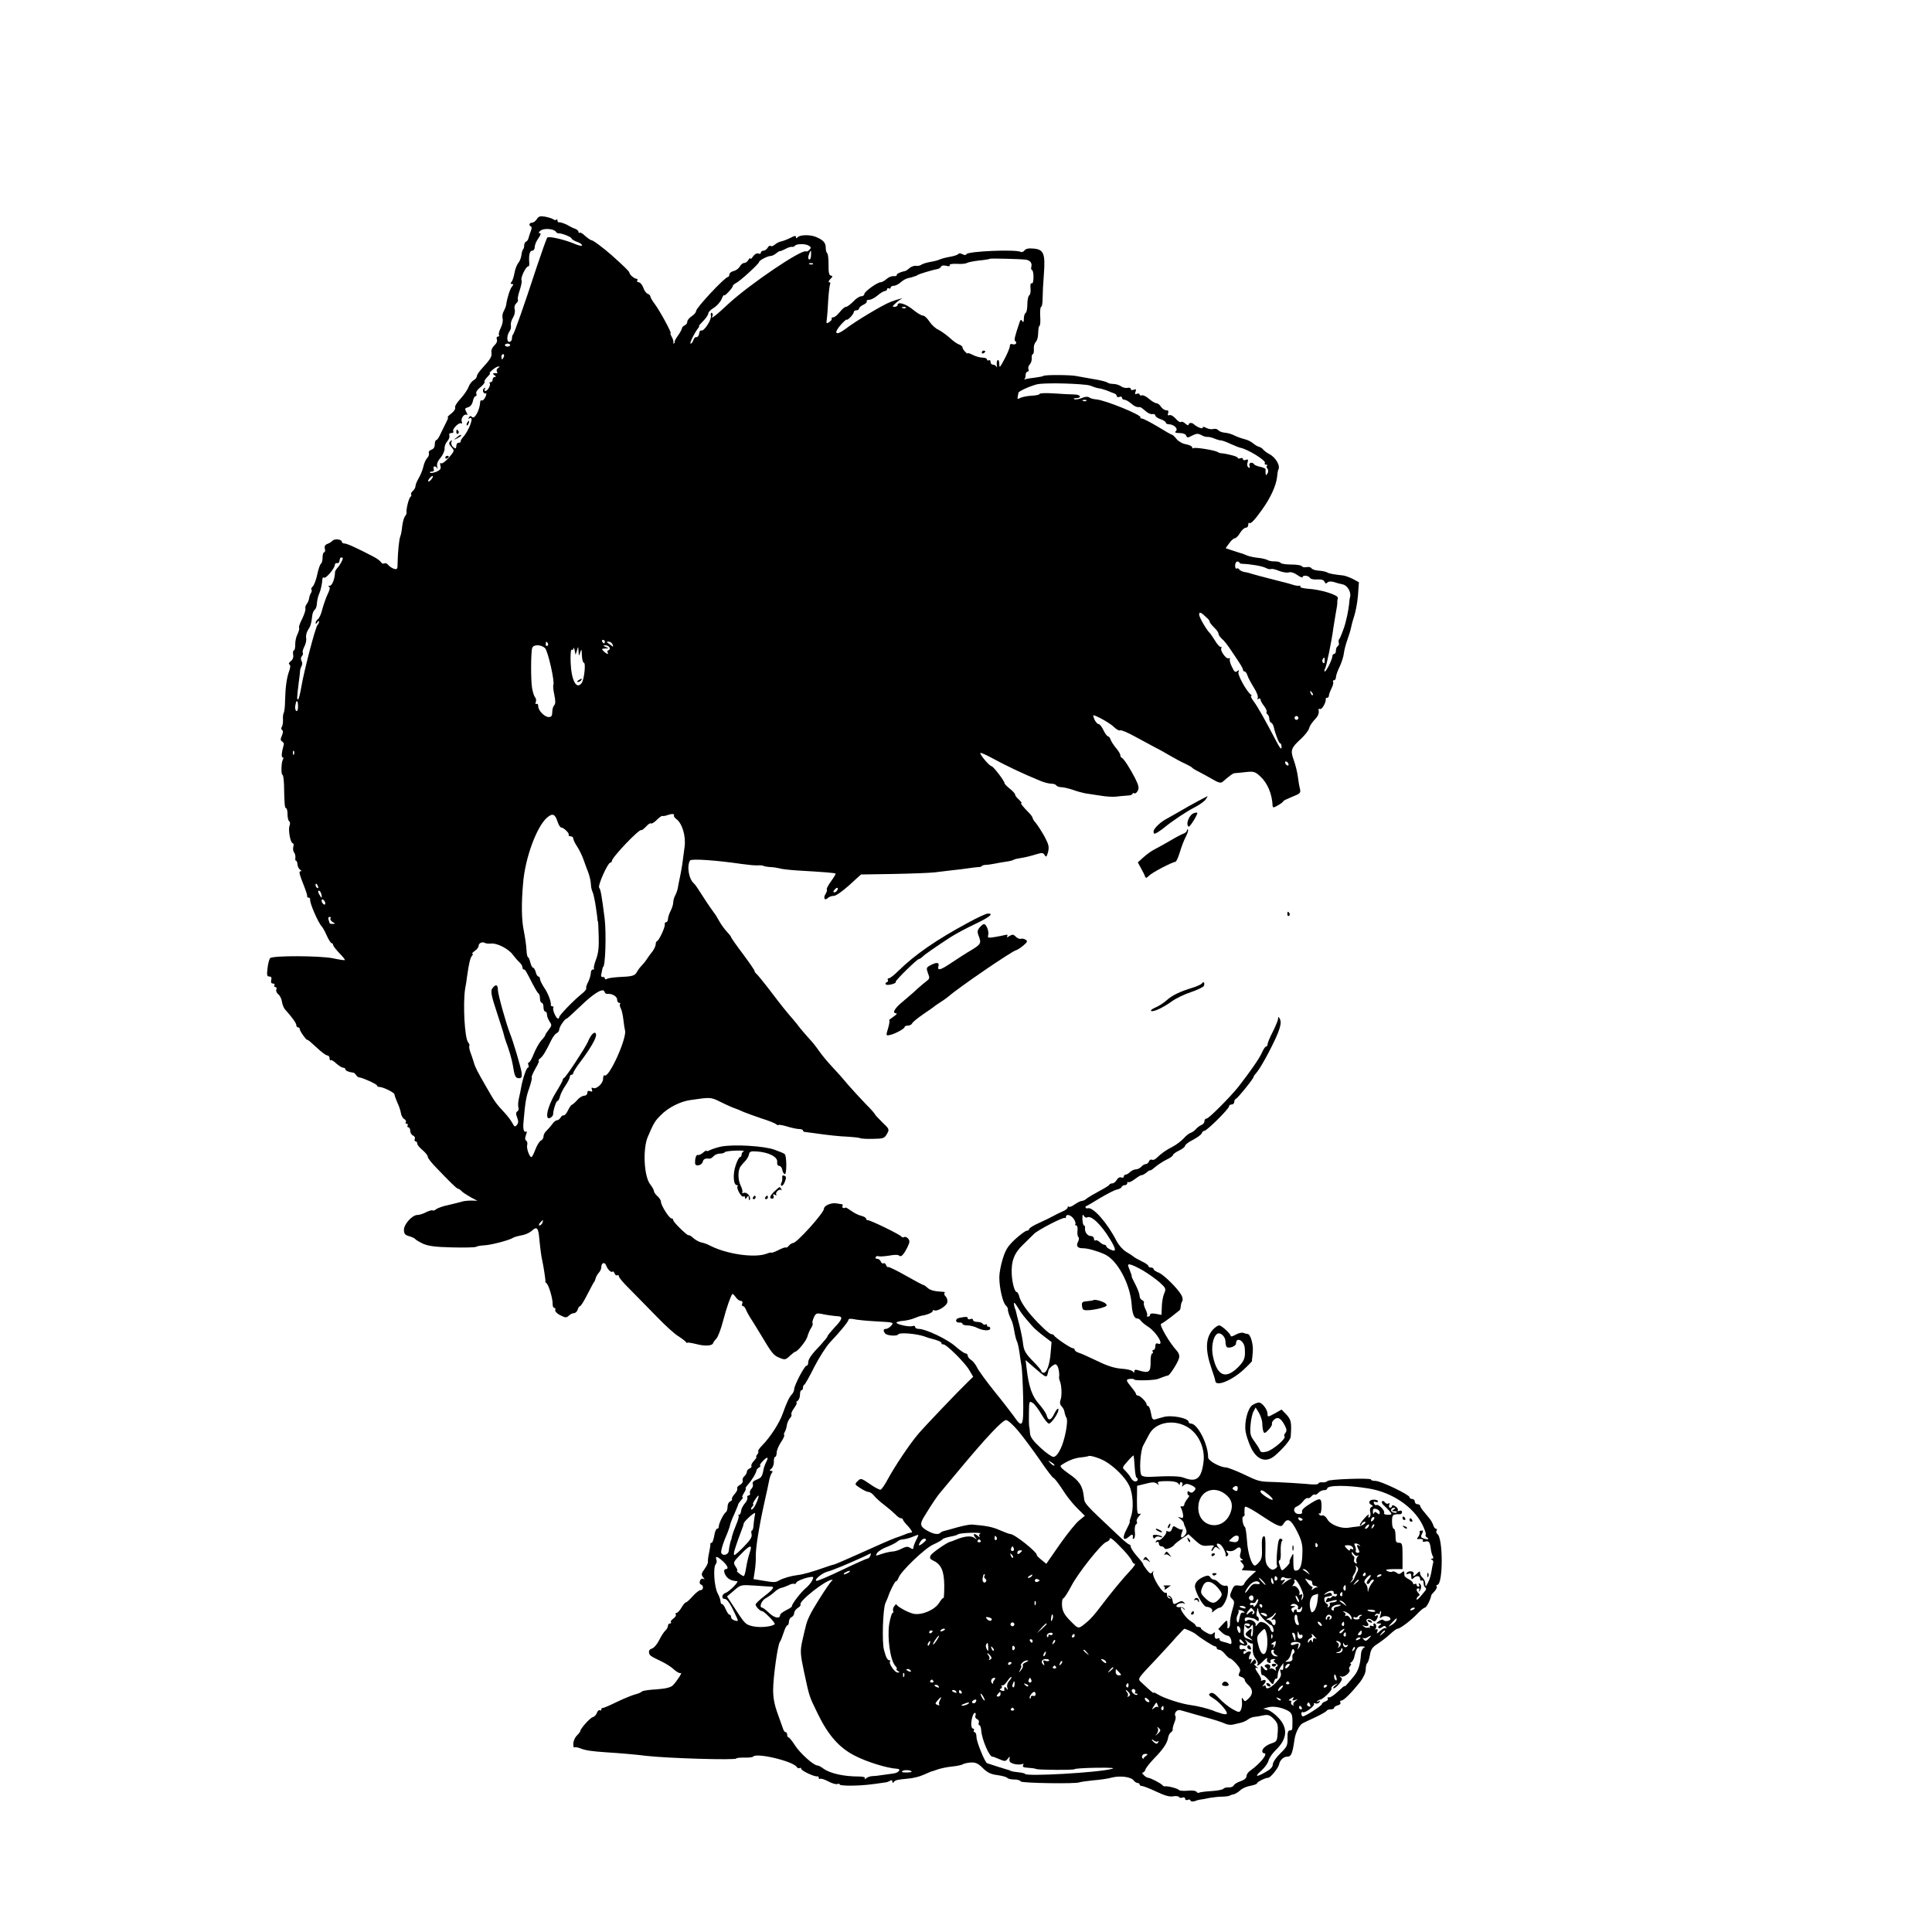 <?xml version="1.0" standalone="no"?>
<!DOCTYPE svg PUBLIC "-//W3C//DTD SVG 20010904//EN"
 "http://www.w3.org/TR/2001/REC-SVG-20010904/DTD/svg10.dtd">
<svg version="1.0" xmlns="http://www.w3.org/2000/svg"
 width="1102pt" height="1102pt" viewBox="0 0 1102 1102"
 preserveAspectRatio="xMidYMid meet">
<g transform="translate(0,1102) scale(0.1,-0.1)"
fill="#000000" stroke="none">
<path d="M3062 9770 c-7 -11 -19 -20 -27 -20 -16 0 -21 -16 -6 -22 5 -2 4 -14
-2 -28 -5 -14 -11 -32 -13 -40 -2 -8 -8 -16 -13 -18 -6 -2 -11 -12 -11 -21 0
-10 -3 -21 -7 -24 -3 -4 -8 -19 -9 -33 -2 -14 -9 -34 -17 -43 -8 -9 -18 -34
-22 -56 -4 -22 -11 -46 -17 -52 -7 -9 -7 -13 2 -13 10 0 10 -3 0 -15 -11 -13
-28 -66 -33 -105 -1 -8 -8 -24 -14 -36 -7 -11 -9 -30 -6 -42 3 -11 -2 -35 -11
-53 -9 -17 -13 -35 -10 -40 3 -5 0 -9 -6 -9 -7 0 -9 -7 -6 -16 4 -10 -2 -23
-14 -34 -12 -11 -19 -27 -17 -41 4 -23 -5 -37 -55 -92 -16 -17 -28 -36 -28
-43 0 -7 -9 -18 -19 -23 -10 -6 -23 -23 -29 -39 -5 -15 -26 -45 -45 -66 -20
-21 -34 -43 -31 -51 3 -7 -7 -22 -22 -34 -15 -11 -24 -21 -20 -21 4 0 0 -12
-8 -27 -8 -16 -22 -45 -32 -65 -9 -21 -20 -38 -25 -38 -5 0 -9 -11 -9 -24 0
-16 -7 -27 -19 -31 -11 -3 -18 -12 -15 -19 3 -7 -1 -20 -9 -28 -8 -8 -18 -30
-22 -49 -4 -19 -16 -48 -26 -65 -10 -17 -19 -38 -19 -46 0 -9 -7 -21 -15 -28
-8 -7 -13 -16 -10 -20 3 -5 1 -11 -4 -14 -9 -6 -26 -74 -22 -90 1 -4 -3 -14
-9 -21 -6 -7 -13 -33 -16 -57 -2 -23 -7 -50 -11 -58 -7 -19 -14 -91 -15 -148
0 -39 -2 -42 -22 -36 -11 4 -26 14 -32 22 -6 8 -16 12 -22 8 -6 -3 -14 0 -19
7 -4 8 -24 22 -43 32 -94 49 -151 75 -165 75 -8 0 -15 4 -15 9 0 15 -40 20
-53 7 -6 -7 -20 -15 -31 -19 -12 -5 -17 -14 -13 -27 3 -11 1 -20 -4 -20 -5 0
-9 -13 -9 -29 0 -17 -4 -32 -9 -36 -5 -3 -15 -30 -21 -60 -6 -30 -18 -61 -25
-69 -8 -7 -12 -16 -9 -19 4 -3 2 -12 -2 -19 -5 -7 -10 -22 -11 -32 -2 -11 -8
-25 -14 -32 -6 -8 -9 -19 -7 -26 2 -6 -6 -32 -18 -57 -13 -24 -21 -48 -18 -52
3 -5 -2 -21 -9 -36 -8 -15 -14 -43 -13 -61 0 -17 -3 -32 -8 -32 -4 0 -6 -11
-4 -24 3 -16 -2 -28 -13 -37 -11 -8 -14 -16 -8 -19 6 -5 6 -16 -1 -36 -14 -36
-22 -91 -24 -169 0 -33 -4 -64 -7 -70 -4 -5 -6 -23 -5 -40 1 -16 -2 -35 -7
-42 -4 -6 -3 -14 2 -17 7 -5 6 -15 -1 -32 -9 -20 -9 -27 1 -33 7 -5 12 -12 10
-17 -13 -46 -15 -74 -7 -74 5 0 6 -5 2 -12 -10 -15 -12 -88 -2 -88 3 0 7 -26
8 -57 2 -111 4 -133 12 -133 4 0 8 -15 8 -34 0 -19 4 -37 10 -41 5 -3 6 -15 1
-27 -8 -23 6 -98 19 -98 5 0 6 -9 3 -20 -3 -11 -1 -26 5 -33 5 -6 8 -20 7 -29
-2 -10 0 -18 4 -18 4 0 7 -10 8 -22 1 -11 8 -25 15 -29 9 -6 9 -9 1 -9 -8 0
-5 -15 7 -47 28 -72 33 -87 32 -95 -1 -5 3 -8 8 -8 6 0 10 -6 9 -12 -3 -19 46
-131 66 -152 6 -6 19 -30 29 -53 11 -24 23 -43 28 -43 4 0 8 -4 8 -10 0 -5 16
-26 35 -46 20 -20 34 -38 32 -40 -2 -2 -32 2 -68 10 -75 15 -343 16 -358 1 -5
-5 -12 -31 -15 -57 -5 -40 -3 -48 10 -48 11 0 15 -6 11 -20 -3 -13 0 -20 10
-20 8 0 11 -4 8 -10 -3 -5 -1 -10 5 -10 7 0 10 -7 6 -15 -3 -8 3 -20 12 -27 9
-7 18 -26 20 -41 2 -15 10 -36 18 -45 40 -44 64 -78 64 -89 0 -7 5 -13 10 -13
6 0 10 -5 10 -11 0 -11 41 -67 43 -60 1 3 24 -17 51 -42 27 -26 55 -47 62 -47
8 0 14 -7 14 -17 0 -9 3 -14 6 -10 3 3 18 -5 32 -19 15 -13 32 -24 39 -24 7 0
13 -4 13 -9 0 -8 21 -17 44 -19 5 0 12 -6 17 -14 5 -7 12 -13 16 -13 19 -1
103 -39 103 -46 0 -5 7 -9 15 -9 20 0 85 -32 85 -42 0 -5 7 -25 16 -46 10 -20
19 -48 21 -62 2 -14 11 -29 19 -33 8 -5 12 -12 9 -18 -4 -5 -1 -9 5 -9 6 0 8
-4 5 -10 -3 -5 -1 -10 4 -10 6 0 11 -9 11 -20 0 -11 7 -23 16 -27 8 -3 13 -12
10 -19 -3 -8 -1 -14 4 -14 6 0 10 -6 10 -13 0 -7 13 -23 30 -37 17 -14 30 -31
30 -38 0 -8 23 -37 51 -65 27 -29 65 -67 82 -84 18 -18 35 -33 39 -33 4 0 13
-6 21 -14 7 -8 31 -23 52 -35 l38 -20 -34 1 c-19 0 -43 -2 -54 -6 -11 -3 -45
-12 -76 -19 -31 -6 -63 -18 -71 -24 -8 -7 -17 -10 -20 -7 -4 3 -20 -2 -37 -10
-16 -9 -39 -16 -50 -16 -30 0 -78 -54 -77 -86 1 -22 7 -29 30 -35 16 -5 32
-12 35 -17 3 -4 23 -16 44 -26 29 -13 70 -19 165 -21 70 -2 131 0 137 3 5 4
28 8 50 9 37 2 137 28 160 42 11 6 17 8 60 17 17 4 40 15 51 26 26 24 35 14
40 -45 5 -53 12 -108 17 -127 7 -30 20 -115 18 -119 -2 -2 1 -7 6 -10 13 -9
37 -92 35 -118 0 -13 4 -23 10 -23 5 0 8 -6 5 -13 -2 -6 10 -20 29 -29 29 -15
35 -15 48 -3 8 8 21 15 30 15 8 0 18 9 21 20 3 11 10 20 14 20 4 0 23 30 42
68 19 37 36 69 39 72 3 3 6 12 8 20 2 8 10 22 18 31 8 8 14 23 14 32 0 24 19
31 27 10 9 -24 29 -44 37 -36 3 3 8 -2 12 -11 3 -9 10 -13 15 -10 5 3 9 0 9
-6 0 -7 28 -40 63 -74 34 -35 102 -104 152 -155 49 -51 105 -102 125 -113 19
-12 38 -27 42 -32 4 -6 8 -8 8 -5 0 3 22 0 50 -7 53 -14 93 -11 98 6 2 6 11
17 19 26 8 8 26 54 38 102 20 75 41 135 52 151 2 3 10 -5 19 -17 8 -12 21 -22
29 -22 9 0 12 -6 9 -15 -4 -8 -2 -15 4 -15 5 0 12 -8 16 -18 3 -9 14 -29 23
-44 10 -15 38 -60 62 -100 65 -109 73 -119 108 -133 29 -12 34 -12 58 11 14
13 28 24 31 24 13 0 65 64 70 88 4 15 13 36 21 48 7 11 11 23 8 26 -3 3 0 18
7 33 10 23 16 26 42 21 33 -7 69 -12 99 -14 26 -3 21 -18 -23 -64 -22 -24 -40
-46 -40 -50 0 -4 -17 -25 -37 -47 -55 -57 -73 -83 -73 -103 0 -10 -4 -18 -10
-18 -11 0 -70 -112 -70 -134 0 -8 -6 -21 -12 -28 -16 -16 -30 -46 -54 -113
-19 -53 -70 -132 -116 -179 -16 -16 -26 -31 -23 -34 3 -3 0 -11 -6 -19 -6 -7
-8 -13 -5 -13 4 0 -2 -10 -13 -22 -11 -11 -18 -25 -15 -30 3 -4 -2 -11 -10
-14 -9 -3 -16 -12 -16 -19 0 -7 -6 -18 -14 -25 -8 -6 -12 -18 -10 -25 3 -7 -4
-19 -16 -25 -11 -6 -18 -15 -15 -20 3 -6 -3 -19 -14 -31 -11 -12 -18 -25 -16
-29 3 -5 -2 -10 -10 -14 -8 -3 -15 -16 -15 -30 0 -14 -4 -27 -9 -31 -13 -7
-41 -64 -41 -82 0 -7 -4 -13 -10 -13 -5 0 -13 -18 -16 -40 -4 -22 -10 -40 -15
-40 -5 0 -8 -3 -7 -7 1 -5 -3 -26 -7 -48 -5 -22 -8 -46 -7 -52 2 -7 -7 -26
-19 -42 -19 -26 -20 -32 -8 -48 9 -11 10 -14 1 -9 -7 4 -15 0 -19 -10 -4 -10
-2 -19 5 -22 17 -5 15 -32 -2 -32 -8 0 -28 -16 -45 -35 -17 -19 -34 -35 -39
-35 -4 0 -16 -14 -25 -30 -10 -17 -23 -30 -28 -30 -6 0 -8 -4 -4 -9 3 -5 -4
-16 -15 -24 -11 -7 -17 -17 -13 -20 3 -4 1 -7 -5 -7 -7 0 -12 -6 -12 -14 0 -7
-7 -19 -14 -26 -8 -6 -24 -31 -36 -55 -12 -24 -30 -45 -41 -48 -13 -4 -19 -12
-17 -23 3 -17 5 -19 76 -53 24 -12 55 -32 69 -46 15 -13 31 -21 36 -18 13 8
-23 -48 -45 -70 -12 -12 -40 -19 -95 -23 -42 -2 -80 -8 -83 -13 -3 -4 -18 -11
-35 -15 -16 -4 -64 -23 -105 -43 -41 -20 -78 -36 -82 -35 -5 1 -8 -3 -8 -9 0
-5 -4 -8 -9 -4 -5 3 -12 -4 -16 -14 -3 -11 -14 -23 -25 -26 -16 -5 -70 -66
-70 -79 0 -3 -9 -15 -20 -26 -11 -11 -20 -32 -20 -47 0 -14 3 -24 6 -20 3 3
18 1 33 -5 30 -12 62 -17 150 -23 66 -4 174 -13 226 -20 119 -14 515 -26 515
-15 0 3 21 5 46 5 25 -1 47 2 49 5 16 25 228 -25 250 -59 3 -6 11 -9 16 -6 5
4 9 1 9 -4 0 -11 79 -48 93 -43 4 1 7 -3 7 -9 0 -5 4 -8 8 -5 5 3 26 -4 47
-15 20 -11 44 -18 51 -15 8 3 14 2 14 -3 0 -4 33 -7 73 -6 61 1 97 5 192 19 6
1 16 5 23 9 7 5 12 3 12 -5 0 -8 3 -9 8 -3 8 12 19 14 82 20 26 2 65 11 86 21
22 9 41 18 44 19 3 0 21 6 40 13 19 6 56 14 82 16 26 3 53 8 60 13 7 4 28 9
46 10 26 1 41 -5 67 -31 26 -26 45 -36 84 -41 28 -4 53 -11 57 -16 3 -5 20 -9
39 -9 18 0 35 -5 37 -11 3 -10 321 -15 336 -5 4 2 39 7 77 11 39 3 87 10 107
16 47 12 109 4 124 -16 6 -8 16 -15 23 -15 6 0 11 -4 11 -8 0 -5 6 -9 13 -9 7
0 44 -14 82 -32 48 -23 77 -31 96 -27 16 3 31 1 34 -4 3 -5 12 -7 20 -3 8 3
15 0 15 -7 0 -7 7 -10 15 -6 8 3 15 1 15 -3 0 -5 8 -8 18 -6 9 2 17 4 17 5 0
1 9 3 20 5 11 1 36 6 55 10 19 3 51 7 70 7 19 0 40 3 45 6 6 4 16 7 24 8 7 2
23 11 35 22 11 11 38 23 59 26 20 4 37 10 37 14 0 8 48 32 64 32 13 0 59 57
62 77 4 22 25 43 45 43 24 0 31 15 43 100 6 38 28 82 47 91 8 4 41 20 74 35
33 16 62 32 63 37 2 4 12 7 23 7 10 0 19 4 19 9 0 5 9 11 21 14 12 3 18 10 14
16 -3 6 -1 11 6 11 14 0 58 45 107 106 20 27 32 53 32 72 0 17 4 33 9 36 4 3
11 24 15 46 5 32 14 45 44 64 20 13 52 37 71 55 18 17 37 31 43 31 14 0 79 49
114 87 17 18 36 33 41 33 9 0 33 45 37 71 1 3 9 13 19 23 9 10 15 22 12 27 -4
5 -2 9 3 9 34 0 34 270 0 291 -6 4 -7 12 -4 18 4 6 3 11 -3 11 -5 0 -13 9 -16
21 -4 12 -14 30 -24 41 -9 11 -24 29 -33 40 -10 12 -18 25 -18 30 0 4 -7 8
-15 8 -8 0 -15 7 -15 15 0 8 -7 15 -15 15 -8 0 -15 4 -15 10 0 14 -164 93
-194 93 -14 0 -26 3 -26 8 0 10 -242 2 -249 -9 -3 -5 -16 -8 -28 -7 -13 1 -23
-2 -23 -7 0 -6 -30 -7 -72 -2 -40 3 -113 8 -163 10 -107 3 -99 1 -198 48 -43
20 -86 36 -95 36 -34 1 -101 38 -101 57 1 73 -60 193 -98 193 -7 0 -13 4 -13
9 0 22 -98 42 -145 28 -11 -3 -30 -8 -42 -12 -18 -5 -22 -1 -28 35 -4 22 -11
40 -16 40 -5 0 -9 5 -9 10 0 13 -37 50 -50 50 -5 0 -10 4 -10 8 0 5 -12 22
-26 39 -33 40 -34 46 -6 48 12 1 22 -1 22 -4 0 -7 109 -5 133 3 9 3 25 9 35
13 9 3 20 7 24 7 10 1 57 74 63 99 4 14 -1 30 -14 44 -40 43 -101 148 -88 152
6 2 32 20 57 39 25 20 47 37 49 39 2 2 5 11 6 21 0 9 4 23 8 29 5 7 3 23 -4
35 -20 37 -99 116 -130 129 -16 6 -29 15 -29 20 0 5 -7 9 -15 9 -8 0 -15 4
-15 9 0 5 -17 17 -37 26 -20 10 -42 22 -47 27 -6 5 -25 18 -43 28 -18 11 -41
37 -53 59 -53 105 -136 199 -166 189 -5 -2 -10 0 -12 5 -1 4 0 7 3 7 3 0 38
21 79 46 42 25 85 47 98 49 13 3 24 9 26 15 2 5 10 10 18 10 8 0 14 5 14 12 0
6 3 9 6 5 4 -3 21 5 38 18 17 13 34 23 38 22 4 -1 16 6 28 15 11 10 20 15 20
12 0 -3 14 6 30 20 17 14 46 33 65 42 19 9 35 20 35 25 0 5 16 17 35 26 19 9
35 22 35 28 0 6 20 21 44 33 24 13 47 29 50 37 3 8 10 15 16 15 14 0 140 125
140 139 0 6 7 11 15 11 8 0 15 6 15 14 0 8 4 16 9 18 11 4 101 115 101 125 0
4 9 16 19 27 11 12 42 64 69 116 63 122 77 166 60 192 -6 10 -8 9 -8 -3 0 -8
-14 -42 -30 -74 -17 -32 -30 -65 -30 -72 0 -7 -4 -13 -9 -13 -5 0 -14 -15 -22
-32 -12 -30 -67 -110 -136 -198 -49 -61 -168 -180 -180 -180 -7 0 -13 -7 -13
-15 0 -9 -8 -19 -17 -22 -10 -4 -25 -15 -33 -25 -8 -9 -22 -18 -29 -20 -8 -2
-26 -16 -39 -31 -14 -15 -42 -37 -64 -48 -37 -19 -63 -37 -94 -67 -8 -7 -18
-10 -24 -7 -6 3 -13 -1 -16 -9 -3 -9 -12 -16 -19 -16 -7 0 -18 -7 -25 -15 -7
-8 -21 -15 -31 -15 -9 0 -24 -7 -33 -15 -8 -8 -19 -15 -25 -15 -6 0 -11 -5
-11 -11 0 -6 -7 -9 -15 -5 -9 3 -19 -3 -25 -14 -6 -11 -17 -20 -25 -20 -7 0
-15 -3 -17 -7 -1 -5 -28 -21 -58 -37 -30 -16 -62 -35 -71 -42 -8 -8 -21 -14
-28 -14 -7 0 -25 -9 -41 -20 -15 -11 -30 -17 -34 -13 -3 3 -6 2 -6 -4 0 -6
-12 -16 -27 -22 -16 -7 -39 -18 -53 -26 -14 -8 -51 -26 -82 -40 -32 -14 -58
-30 -58 -36 0 -5 -6 -9 -13 -9 -8 0 -37 -22 -66 -48 -42 -39 -55 -60 -71 -111
-11 -34 -20 -82 -20 -106 0 -60 19 -142 36 -160 8 -7 14 -18 13 -22 -2 -9 8
-39 20 -63 5 -9 12 -36 16 -60 4 -25 11 -52 15 -60 5 -8 11 -38 15 -65 4 -28
9 -63 12 -80 3 -16 7 -96 9 -177 3 -167 -3 -180 -54 -105 -17 23 -66 87 -111
142 -44 55 -88 115 -97 133 -8 18 -24 38 -35 45 -10 6 -19 17 -19 24 0 7 -6
13 -12 13 -7 0 -33 18 -58 40 -44 40 -170 100 -209 100 -12 0 -21 5 -21 11 0
6 -7 8 -16 5 -19 -7 -99 12 -90 21 4 4 21 8 39 9 18 2 46 8 62 15 17 7 35 13
40 14 31 4 65 18 65 27 0 5 4 7 9 4 15 -9 68 23 74 44 3 11 -1 26 -8 34 -8 7
-11 16 -8 20 4 3 2 6 -3 7 -55 3 -78 9 -93 23 -10 9 -20 16 -23 16 -4 0 -49
24 -102 54 -52 30 -97 51 -100 49 -3 -3 -8 2 -12 11 -3 9 -10 13 -15 10 -5 -3
-12 2 -15 10 -3 9 -13 16 -21 16 -8 0 -12 4 -8 10 3 5 11 7 18 4 7 -2 33 0 59
4 26 5 50 6 55 1 12 -12 25 1 47 43 15 31 17 40 6 53 -7 8 -17 12 -22 9 -6 -4
-13 -2 -17 3 -7 11 -175 93 -191 93 -5 0 -10 4 -10 9 0 5 -12 12 -27 16 -15 3
-41 16 -57 28 -17 12 -32 21 -33 19 -8 -7 -23 0 -18 8 3 6 3 10 -2 11 -4 0
-19 3 -33 5 -28 5 -70 -13 -70 -30 0 -24 -155 -196 -176 -196 -6 0 -17 -7 -24
-15 -7 -9 -15 -13 -18 -11 -2 3 -22 -4 -43 -15 -22 -11 -39 -17 -39 -14 0 2
-12 0 -27 -6 -68 -26 -229 -3 -325 47 -15 8 -36 15 -47 17 -12 2 -32 13 -45
24 -13 12 -26 20 -28 17 -6 -5 -88 75 -88 86 0 6 -4 10 -10 10 -13 0 -60 75
-60 95 0 8 -9 23 -20 32 -11 10 -20 23 -20 29 0 6 -9 23 -21 38 -36 45 -44
205 -13 274 34 79 40 88 74 122 41 42 110 77 166 85 116 17 117 17 169 -8 44
-22 79 -37 95 -42 3 -1 21 -8 40 -17 19 -8 67 -25 105 -38 39 -12 76 -27 83
-33 6 -5 12 -7 12 -4 0 3 21 0 48 -8 26 -8 57 -15 70 -15 12 0 22 -4 22 -8 0
-5 6 -9 13 -9 6 -1 28 -3 47 -6 83 -12 148 -19 201 -21 30 -2 60 -5 65 -8 5
-3 38 -5 74 -4 58 1 65 3 79 28 15 26 14 28 -27 67 -23 23 -42 43 -42 46 0 3
-24 30 -53 59 -28 29 -74 79 -102 111 -27 33 -69 80 -93 105 -23 25 -55 63
-70 85 -15 22 -40 54 -57 71 -16 18 -39 44 -50 58 -11 15 -29 37 -40 50 -41
47 -62 73 -129 161 -38 50 -75 95 -81 100 -7 6 -12 13 -11 16 1 4 -29 47 -66
97 -38 50 -68 93 -68 97 0 3 -12 18 -26 33 -14 15 -32 41 -41 57 -9 17 -23 40
-32 51 -23 31 -56 81 -93 139 -7 11 -16 22 -19 25 -30 24 -43 100 -23 132 7
11 152 1 294 -20 36 -5 76 -9 90 -8 14 1 30 0 35 -3 6 -3 24 -6 40 -7 17 0 39
-4 51 -7 11 -4 56 -9 100 -12 156 -9 217 -14 220 -18 2 -2 -10 -22 -26 -44
-16 -22 -27 -43 -24 -46 3 -3 0 -14 -7 -26 -15 -23 -5 -41 13 -23 7 7 22 12
34 12 12 0 49 26 88 61 l67 61 187 3 c103 2 207 6 232 9 25 3 70 8 100 12 30
3 71 8 90 11 19 3 45 6 58 7 12 0 22 3 22 6 0 3 10 6 23 7 12 0 36 4 52 7 17
4 45 8 63 11 18 2 37 7 42 10 6 4 23 8 38 10 32 5 56 11 99 24 27 8 34 7 42
-7 8 -13 11 -10 19 18 7 30 4 43 -21 90 -17 30 -39 64 -49 76 -10 11 -18 24
-18 28 0 5 -10 19 -22 31 -34 34 -50 55 -42 55 4 0 -3 8 -14 19 -12 10 -22 23
-22 29 0 5 -13 20 -30 33 -16 13 -30 27 -30 31 0 13 -64 97 -75 98 -13 2 -69
69 -63 75 2 3 29 -9 59 -25 90 -49 181 -92 283 -134 21 -9 49 -16 62 -16 12 0
26 -4 29 -10 3 -5 16 -10 28 -10 12 0 42 -7 66 -15 24 -9 55 -17 70 -20 14 -2
53 -8 86 -13 33 -6 74 -8 90 -6 17 2 45 5 63 6 17 0 32 5 32 10 0 5 4 7 9 3 6
-3 15 3 21 15 8 16 5 30 -16 72 -29 56 -64 111 -76 116 -5 2 -8 9 -8 15 0 7
-11 25 -25 41 -13 16 -27 37 -30 47 -4 11 -10 19 -15 19 -5 0 -17 16 -26 35
-9 19 -21 35 -28 35 -6 0 -16 11 -23 25 -6 14 -9 25 -7 25 16 0 98 -46 118
-67 14 -14 30 -22 35 -19 5 4 45 -13 88 -37 43 -23 94 -51 113 -61 19 -9 58
-31 85 -47 28 -16 66 -37 85 -45 19 -9 37 -19 40 -23 3 -4 21 -15 40 -24 19
-10 54 -29 78 -43 30 -18 46 -22 55 -14 46 40 61 50 71 50 6 0 34 3 61 6 45 5
53 3 82 -23 42 -38 69 -100 72 -171 1 -10 8 -9 31 5 17 9 30 20 30 23 0 3 23
14 50 25 46 18 50 22 45 45 -4 14 -9 45 -12 69 -3 24 -13 66 -23 94 -21 58
-17 70 42 124 20 19 40 44 44 56 6 20 14 32 44 65 8 10 14 26 12 36 -3 11 0
16 7 12 10 -7 36 39 33 57 -1 4 3 7 8 7 6 0 10 6 10 13 0 6 7 25 15 41 8 15
12 32 9 37 -3 5 0 9 5 9 6 0 11 8 11 17 0 9 9 36 21 60 11 23 22 57 24 75 2
18 11 53 20 78 9 25 18 54 20 65 2 11 10 43 19 70 9 28 19 82 22 122 l5 72
-33 18 c-18 9 -42 18 -53 20 -60 7 -84 11 -95 18 -7 4 -28 9 -47 10 -19 1 -38
7 -42 13 -4 7 -17 10 -29 7 -12 -2 -24 0 -27 6 -4 5 -30 9 -60 9 -30 0 -56 4
-60 9 -3 5 -18 9 -34 9 -15 -1 -34 3 -42 8 -7 4 -31 10 -52 12 -21 2 -51 8
-65 14 -15 6 -29 12 -32 12 -3 1 -24 7 -47 15 l-42 14 20 28 c11 16 26 29 33
29 6 0 20 14 29 30 10 17 25 30 33 30 8 0 14 7 14 17 0 9 3 14 6 10 8 -7 31
17 74 78 47 65 78 134 84 182 2 21 5 39 6 41 16 21 -11 72 -50 92 -14 7 -29
19 -35 26 -5 7 -17 14 -25 16 -8 2 -23 11 -33 20 -11 9 -33 20 -48 23 -16 4
-42 13 -58 21 -15 8 -40 15 -55 16 -15 1 -32 8 -37 14 -5 7 -18 10 -28 7 -11
-3 -28 0 -40 6 -14 8 -21 8 -21 1 0 -9 -35 5 -50 20 -11 11 -30 9 -30 -2 0 -6
-7 -4 -18 5 -10 10 -22 14 -26 10 -4 -4 -17 4 -29 18 -12 14 -28 24 -36 21
-10 -3 -12 0 -8 12 4 11 1 16 -11 16 -9 0 -23 9 -30 20 -7 11 -18 20 -26 20
-7 0 -26 11 -42 25 -16 14 -35 23 -41 20 -7 -2 -13 0 -13 5 0 5 -7 7 -15 4
-11 -5 -13 -2 -8 12 5 13 3 16 -10 11 -10 -4 -17 -2 -17 4 0 6 -8 9 -18 7 -10
-3 -27 1 -37 8 -10 8 -31 14 -45 14 -14 0 -30 4 -35 9 -6 4 -41 13 -80 19 -38
7 -81 14 -95 17 -32 7 -177 8 -188 1 -4 -3 -26 -7 -48 -10 -21 -2 -46 -6 -54
-9 -8 -2 -12 -2 -7 0 4 3 7 13 7 24 0 10 5 19 11 19 6 0 9 7 5 15 -3 8 1 20 8
27 7 7 12 23 11 36 -1 12 2 22 6 22 4 0 7 12 6 28 -2 15 3 33 10 40 7 7 14 27
14 43 2 40 3 46 10 53 3 4 4 29 2 56 -1 28 1 50 6 50 4 0 8 21 8 48 0 26 3 87
7 136 9 117 0 143 -57 148 -29 3 -45 0 -53 -10 -6 -8 -16 -12 -21 -9 -26 16
-305 4 -311 -13 -2 -6 -11 -6 -22 0 -11 6 -21 6 -24 1 -4 -5 -25 -12 -49 -16
-23 -4 -49 -11 -57 -15 -8 -4 -33 -11 -54 -14 -22 -4 -44 -11 -51 -16 -6 -5
-19 -8 -30 -6 -10 1 -27 -4 -37 -13 -10 -9 -22 -17 -26 -17 -26 -5 -51 -17
-47 -23 2 -4 -6 -7 -18 -6 -12 1 -30 -7 -41 -17 -11 -10 -26 -18 -33 -18 -19
0 -92 -53 -93 -67 0 -7 -8 -13 -18 -13 -9 0 -30 -13 -45 -30 -16 -16 -34 -30
-41 -30 -7 0 -23 -13 -36 -30 -13 -16 -29 -30 -37 -30 -8 0 -12 -4 -9 -8 2 -4
-4 -13 -14 -19 -16 -11 -18 -9 -14 15 2 15 6 64 8 109 3 46 8 87 11 93 3 5 1
10 -5 10 -6 0 -4 8 6 18 14 14 15 18 3 20 -10 2 -14 18 -13 63 0 33 -3 62 -8
65 -4 3 -8 16 -8 30 0 30 -14 45 -57 63 -35 14 -94 12 -105 -4 -5 -6 -8 -5 -8
3 0 9 -8 8 -32 -5 -18 -9 -42 -18 -52 -20 -11 -2 -27 -10 -36 -18 -9 -8 -20
-12 -24 -8 -4 4 -12 0 -17 -10 -6 -9 -17 -17 -24 -17 -8 0 -15 -5 -15 -11 0
-6 -7 -9 -15 -5 -8 3 -21 -4 -30 -17 -8 -12 -15 -17 -15 -12 0 6 -5 2 -11 -7
-5 -10 -16 -18 -24 -18 -8 0 -19 -9 -25 -20 -6 -11 -22 -23 -35 -26 -14 -3
-25 -12 -25 -20 0 -8 -4 -14 -8 -14 -17 0 -182 -176 -182 -195 0 -7 -11 -20
-25 -29 -14 -9 -25 -23 -25 -32 0 -8 -7 -17 -15 -20 -8 -4 -15 -11 -15 -16 0
-5 -10 -24 -22 -41 -13 -18 -21 -34 -20 -35 2 -2 1 -7 -3 -10 -4 -4 -5 -2 -4
3 2 6 -2 20 -9 33 -7 12 -10 22 -7 22 8 0 -63 130 -91 167 -13 17 -24 36 -24
41 0 6 -7 13 -15 16 -9 3 -21 19 -26 36 -6 16 -18 30 -26 30 -8 0 -11 5 -8 10
3 6 1 10 -5 10 -12 0 -40 24 -40 35 0 6 -30 36 -102 100 -48 42 -105 85 -115
85 -4 0 -20 11 -35 24 -14 14 -29 22 -32 19 -3 -4 -6 -2 -6 4 0 6 -8 13 -17
17 -10 3 -25 10 -33 15 -20 13 -53 25 -62 23 -5 -1 -8 3 -8 10 0 6 -3 8 -7 5
-3 -4 -11 -3 -17 2 -6 5 -27 11 -46 15 -29 5 -38 2 -48 -14z m109 -72 c3 -6
10 -9 15 -9 17 2 74 -21 74 -29 0 -4 14 -13 30 -19 17 -5 30 -15 30 -20 0 -6
-19 -2 -42 8 -56 24 -147 45 -156 36 -4 -3 -30 -77 -59 -163 -76 -232 -129
-381 -136 -389 -4 -3 -7 -15 -7 -25 0 -10 -7 -18 -15 -18 -17 0 -14 41 3 63 5
7 8 21 6 32 -2 11 4 31 12 43 9 14 13 34 10 47 -4 14 0 27 9 35 8 7 12 16 9
21 -3 5 2 29 11 55 8 25 13 50 10 55 -8 11 24 79 37 79 5 0 8 8 7 18 -4 45 2
72 16 72 9 0 15 9 15 21 0 11 9 34 21 50 14 20 16 29 7 29 -8 1 -6 6 6 15 19
15 76 10 87 -7z m1440 -78 c15 -9 17 -13 7 -24 -7 -8 -16 -12 -20 -10 -24 15
-321 -187 -442 -298 -73 -69 -107 -94 -92 -70 3 6 2 13 -3 17 -6 3 -8 -4 -6
-16 5 -23 -41 -92 -55 -84 -5 3 -10 -5 -12 -17 -2 -13 -9 -22 -15 -21 -7 2
-15 -6 -18 -17 -4 -11 -10 -20 -16 -20 -8 0 22 61 43 88 6 6 8 12 5 12 -3 0 8
13 24 29 16 16 29 36 29 43 0 8 14 22 31 32 17 10 37 32 45 50 7 17 13 27 14
22 0 -11 50 42 50 53 0 4 9 12 19 17 23 11 132 111 131 120 -1 8 48 34 66 34
8 0 22 7 31 15 10 8 20 14 23 13 3 -1 16 5 30 12 14 8 30 13 37 12 6 -1 14 1
16 5 8 13 56 14 78 3z m15 -55 c0 -14 -4 -25 -8 -25 -10 0 -10 13 -2 34 9 23
12 20 10 -9z m1224 -26 c25 -3 38 -19 33 -39 -3 -11 -1 -20 3 -20 5 0 9 -18 9
-40 0 -24 -4 -39 -10 -36 -7 2 -9 -9 -7 -29 2 -18 -1 -36 -7 -39 -6 -4 -11
-27 -11 -51 0 -24 -4 -47 -10 -50 -5 -3 -10 -18 -10 -33 0 -19 -3 -23 -9 -14
-6 11 -10 10 -15 -5 -28 -83 -33 -104 -25 -109 14 -9 0 -24 -16 -17 -9 3 -15
-1 -15 -11 0 -9 -13 -42 -30 -73 -26 -50 -30 -54 -30 -30 0 16 -4 26 -9 23 -5
-3 -7 -16 -5 -29 2 -12 2 -16 -2 -9 -3 6 -12 12 -20 12 -8 0 -14 7 -14 16 0 8
-4 12 -10 9 -5 -3 -10 -1 -10 4 0 6 -11 11 -25 11 -15 0 -39 7 -55 15 -17 9
-30 13 -30 10 0 -4 -7 0 -15 9 -8 8 -15 19 -15 25 0 5 -9 12 -19 16 -11 3 -36
21 -56 40 -21 18 -49 38 -64 45 -14 6 -36 26 -49 45 -12 19 -29 35 -38 35 -9
0 -35 16 -58 35 -41 33 -86 46 -86 25 0 -5 -8 -10 -17 -10 -15 0 -14 2 3 18
11 11 26 22 34 26 24 10 -22 -1 -60 -16 -43 -16 -199 -109 -260 -156 -55 -41
-68 -23 -21 29 17 18 31 30 31 26 0 -4 9 2 20 13 11 11 20 25 20 30 0 6 7 10
15 10 8 0 15 5 15 10 0 6 11 15 25 22 13 6 22 15 19 19 -3 5 3 9 14 9 10 0 32
11 48 25 16 14 35 25 42 25 6 0 12 5 12 11 0 5 5 7 10 4 6 -3 10 -1 10 4 0 6
8 11 18 11 10 0 28 9 40 20 12 11 31 22 44 24 13 3 24 5 26 7 1 1 5 2 10 3 4
1 12 4 17 8 10 6 86 29 115 34 8 2 16 8 18 13 2 7 15 8 29 5 16 -4 24 -3 20 3
-4 6 12 9 41 8 26 -2 52 1 57 5 6 4 37 10 69 14 33 3 61 8 63 10 3 3 169 -1
203 -5z m-1213 -25 c-3 -3 -12 -4 -19 -1 -8 3 -5 6 6 6 11 1 17 -2 13 -5z
m530 -250 c-3 -3 -12 -4 -19 -1 -8 3 -5 6 6 6 11 1 17 -2 13 -5z m-2257 -212
c0 -5 -7 -9 -15 -9 -8 0 -15 4 -15 9 0 4 7 8 15 8 8 0 15 -4 15 -8z m-36 -67
c-4 -8 -8 -15 -10 -15 -2 0 -4 7 -4 15 0 8 4 15 10 15 5 0 7 -7 4 -15z m-33
-64 c-7 -5 -10 -14 -7 -20 4 -6 4 -11 -1 -10 -20 3 -27 -2 -13 -11 10 -6 11
-10 3 -10 -7 0 -13 -7 -13 -15 0 -8 -5 -15 -12 -15 -6 0 -8 -3 -5 -6 8 -9 -11
-44 -24 -44 -6 0 -7 5 -3 12 4 7 3 8 -4 4 -6 -4 -9 -13 -6 -21 4 -8 10 -12 15
-9 5 3 4 -6 -2 -20 -7 -14 -16 -23 -20 -20 -5 3 -9 -1 -10 -8 -2 -47 -32 -101
-46 -87 -8 8 -13 7 -18 -2 -5 -8 -4 -10 3 -5 29 17 0 -66 -37 -108 -9 -10 -15
-21 -13 -25 1 -3 -4 -6 -10 -6 -7 0 -14 -6 -14 -12 -3 -24 -4 -25 -19 -13 -9
7 -13 20 -10 29 5 13 4 13 -6 4 -10 -10 -9 -17 6 -33 15 -17 16 -22 4 -37 -26
-36 -57 -62 -64 -55 -5 4 -6 -3 -3 -15 5 -17 -1 -24 -23 -34 -17 -6 -32 -9
-36 -5 -3 3 1 6 10 6 10 0 14 5 11 15 -7 18 12 20 20 3 3 -7 3 -3 0 10 -4 15
2 32 19 51 13 16 24 40 23 53 -1 13 6 31 16 42 9 10 14 24 11 32 -3 9 1 14 12
14 9 0 14 4 10 10 -7 12 33 53 45 45 6 -3 7 1 4 10 -7 18 14 47 28 39 6 -4 5
3 -2 16 -10 19 -9 22 10 27 13 4 23 16 27 34 3 16 10 29 15 29 6 0 8 6 5 14
-4 9 6 24 23 37 16 13 26 27 24 31 -3 4 4 16 16 28 11 11 18 20 15 20 -13 0
32 38 45 39 12 1 13 -1 1 -8z m3354 -96 c11 -1 28 -5 38 -10 10 -4 26 -9 35
-10 10 -1 31 -7 47 -13 17 -7 36 -15 43 -17 6 -2 12 -9 12 -14 0 -6 7 -8 15
-5 8 4 15 1 15 -5 0 -6 6 -11 13 -11 8 0 24 -9 37 -20 21 -18 34 -24 51 -22 4
1 18 -9 31 -21 13 -12 31 -21 41 -19 9 2 17 -2 17 -8 0 -6 14 -16 30 -21 17
-6 30 -15 30 -20 0 -5 8 -9 18 -9 28 -1 53 -25 40 -38 -9 -9 -4 -12 20 -12 20
0 35 -6 38 -15 5 -13 9 -13 35 1 24 12 33 12 52 2 12 -7 27 -11 33 -10 7 1 25
-3 40 -9 16 -7 33 -11 37 -11 4 1 29 -7 54 -19 26 -12 52 -22 58 -23 42 -8
148 -73 140 -87 -4 -5 -1 -9 6 -9 7 0 9 -3 6 -7 -4 -3 -3 -11 3 -17 5 -7 5
-17 0 -26 -9 -13 -10 -13 -11 0 -1 8 -1 18 0 23 1 4 -12 10 -29 14 -17 3 -33
10 -36 14 -10 17 -34 10 -27 -8 4 -11 3 -14 -6 -9 -7 5 -9 16 -5 28 5 17 3 20
-10 15 -9 -4 -16 -2 -16 4 0 6 -7 9 -15 5 -8 -3 -15 -2 -15 3 0 7 -55 22 -95
26 -5 0 -14 3 -20 7 -16 10 -127 28 -136 22 -5 -3 -9 -1 -9 5 0 6 -16 13 -35
17 -20 3 -44 17 -54 30 -10 13 -22 24 -25 24 -4 0 -41 21 -83 47 -42 25 -83
46 -90 46 -7 0 -11 3 -8 6 12 12 -203 100 -253 103 -15 1 -33 6 -39 11 -8 6
-24 5 -42 -3 -17 -7 -36 -10 -43 -7 -7 3 -3 6 10 6 35 1 26 21 -10 21 -18 0
-70 3 -115 6 -46 3 -83 2 -83 -3 0 -4 -20 -9 -45 -10 -24 -1 -53 -7 -64 -12
-16 -9 -19 -8 -16 7 2 9 4 19 4 22 2 9 64 37 106 48 33 8 187 7 280 -3z m2
-91 c-3 -3 -12 -4 -19 -1 -8 3 -5 6 6 6 11 1 17 -2 13 -5z m-3737 -449 c-7 -9
-15 -13 -17 -11 -6 6 20 36 26 30 2 -2 -2 -10 -9 -19z m-511 -467 c-6 -13 -17
-30 -25 -38 -7 -8 -13 -18 -13 -23 -1 -39 -16 -77 -30 -78 -9 0 -11 -3 -5 -5
8 -3 6 -17 -7 -43 -10 -21 -23 -59 -30 -84 -6 -26 -17 -52 -25 -58 -8 -6 -14
-17 -14 -23 0 -6 5 -4 10 4 5 8 10 10 10 5 0 -6 -4 -15 -9 -20 -12 -13 -77
-262 -92 -352 -7 -40 -15 -73 -19 -73 -7 0 -7 5 4 97 5 35 8 66 8 70 0 5 4 15
8 24 5 8 5 21 0 29 -5 9 -5 20 2 27 6 8 8 16 5 20 -3 3 1 19 9 35 9 17 13 39
10 50 -2 11 2 31 11 45 15 22 18 33 25 88 2 11 8 23 13 27 6 4 11 18 12 30 2
25 6 45 16 68 7 15 15 55 16 78 1 7 5 11 10 7 11 -6 61 55 61 73 0 7 5 11 12
10 7 -2 13 3 14 10 3 20 4 22 14 22 7 0 7 -8 -1 -22z m5121 -8 c0 -3 8 -6 18
-6 49 -2 111 -13 131 -23 12 -7 25 -9 30 -7 5 3 25 -1 46 -10 20 -8 45 -12 56
-9 12 4 31 -2 49 -15 17 -12 30 -17 30 -12 0 13 33 10 42 -4 4 -7 23 -11 42
-9 24 1 37 -3 41 -13 4 -11 9 -12 16 -5 7 7 21 8 38 3 14 -5 38 -11 52 -14 25
-6 47 -44 40 -71 -2 -5 -5 -25 -6 -43 -2 -18 -7 -47 -11 -65 -4 -18 -8 -34 -9
-37 -4 -21 -29 -87 -35 -94 -5 -5 -6 -14 -4 -21 3 -7 1 -16 -5 -20 -6 -3 -11
-15 -11 -26 0 -10 -4 -19 -10 -19 -5 0 -10 -5 -10 -12 0 -18 -34 -87 -43 -88
-4 0 -4 8 2 18 8 16 37 157 46 227 3 16 8 53 13 80 5 28 10 57 10 65 -1 8 1
21 3 29 5 17 -99 49 -172 53 -26 2 -45 7 -42 11 3 5 -1 7 -8 6 -8 -1 -21 1
-29 4 -8 3 -62 18 -120 32 -58 15 -112 29 -120 32 -8 3 -26 8 -40 10 -13 2
-28 9 -31 15 -4 6 -11 8 -15 5 -5 -3 -9 5 -9 17 0 13 6 23 13 23 6 0 12 -3 12
-7z m-183 -317 c7 -6 13 -15 13 -20 0 -4 12 -19 25 -32 14 -13 25 -28 25 -35
0 -6 8 -19 18 -28 17 -15 34 -37 59 -75 49 -72 63 -95 63 -103 0 -6 4 -10 9
-10 5 0 13 -10 16 -22 4 -13 21 -44 37 -70 17 -26 26 -53 22 -59 -4 -8 -3 -9
4 -5 7 4 12 2 12 -4 0 -7 9 -23 20 -37 11 -14 17 -29 15 -33 -3 -5 -1 -11 5
-15 5 -3 10 -15 10 -25 0 -10 5 -20 10 -22 6 -2 12 -12 15 -23 10 -44 30 -95
37 -95 5 0 8 -10 8 -22 0 -16 -9 -7 -29 32 -69 131 -106 197 -129 228 -13 17
-20 32 -16 32 5 0 4 4 -1 8 -24 17 -77 113 -71 128 5 13 4 14 -7 6 -11 -9 -17
-4 -30 24 -10 19 -15 40 -12 45 3 5 0 6 -7 4 -15 -6 -52 48 -41 59 3 3 1 6 -5
6 -5 0 -21 17 -33 38 -13 20 -25 39 -29 42 -18 17 -60 89 -60 104 0 19 10 15
47 -21z m-3437 -133 c0 -5 -2 -10 -4 -10 -3 0 -8 5 -11 10 -3 6 -1 10 4 10 6
0 11 -4 11 -10z m-325 -9 c3 -5 2 -12 -3 -15 -5 -3 -9 1 -9 9 0 17 3 19 12 6z
m369 -7 c6 -15 4 -15 -11 -3 -10 7 -20 15 -22 16 -2 2 3 3 11 3 9 0 19 -7 22
-16z m-385 -21 c17 -18 57 -195 47 -211 -2 -4 0 -29 6 -56 7 -34 7 -51 -1 -59
-6 -6 -11 -24 -11 -39 0 -21 -5 -28 -20 -28 -24 0 -60 37 -60 62 0 11 -4 16
-10 13 -6 -3 -7 1 -4 10 4 8 2 21 -4 28 -6 6 -13 30 -17 52 -8 48 -7 208 1
230 8 20 51 19 73 -2z m367 5 c4 -6 2 -14 -4 -16 -7 -2 -10 -8 -6 -13 8 -14
-6 -10 -22 6 -14 13 -13 15 8 16 22 0 22 1 3 9 -16 7 -17 9 -3 9 9 1 20 -4 24
-11z m-185 -18 c7 25 7 24 9 -5 2 -30 2 -30 10 -5 7 21 8 19 9 -17 1 -24 6
-43 11 -43 13 0 2 -99 -13 -117 -29 -38 -58 16 -62 117 -2 46 1 78 6 74 5 -3
10 1 10 8 1 7 4 2 7 -12 l5 -25 8 25z m4265 -60 c0 -12 -4 -16 -9 -11 -5 5 -6
14 -3 20 10 15 12 14 12 -9z m-68 -195 c-3 -3 -9 2 -12 12 -6 14 -5 15 5 6 7
-7 10 -15 7 -18z m-5788 -66 c0 -17 -4 -28 -10 -24 -5 3 -8 16 -6 28 6 28 5
27 11 27 3 0 5 -14 5 -31z m5704 -70 c-3 -5 -10 -7 -15 -3 -5 3 -7 10 -3 15 3
5 10 7 15 3 5 -3 7 -10 3 -15z m-5727 -201 c-3 -8 -6 -5 -6 6 -1 11 2 17 5 13
3 -3 4 -12 1 -19z m5673 -59 c0 -6 -4 -7 -10 -4 -5 3 -10 11 -10 16 0 6 5 7
10 4 6 -3 10 -11 10 -16z m-4170 -325 c6 -19 16 -34 21 -34 14 0 48 -33 43
-42 -3 -4 2 -8 10 -8 9 0 16 -6 16 -13 0 -7 10 -28 23 -47 12 -19 29 -53 36
-75 8 -22 18 -51 24 -65 10 -26 17 -54 18 -80 0 -8 3 -22 6 -30 8 -20 8 -19
18 -70 4 -25 9 -58 11 -75 1 -16 3 -30 4 -30 2 0 4 -38 5 -85 2 -62 -2 -98
-15 -132 -10 -26 -15 -49 -12 -52 3 -4 0 -6 -6 -6 -7 0 -12 -9 -12 -20 0 -12
-7 -34 -15 -51 -9 -16 -14 -33 -11 -37 2 -4 -10 -19 -27 -32 -43 -34 -127
-121 -127 -131 0 -5 -3 -9 -7 -9 -11 0 -33 51 -27 61 3 5 0 9 -5 9 -6 0 -10 3
-9 8 3 16 -16 68 -39 100 -12 19 -23 41 -23 48 0 8 -4 14 -9 14 -5 0 -12 11
-15 25 -4 14 -10 25 -15 25 -5 0 -12 14 -16 30 -4 17 -10 30 -13 30 -4 0 -8
19 -9 43 -1 23 -8 71 -15 107 -13 60 -15 153 -4 275 12 143 77 319 136 371 31
27 46 22 60 -22z m664 35 c-2 -4 4 -14 14 -21 33 -24 55 -96 47 -158 -13 -102
-15 -115 -25 -165 -6 -27 -12 -60 -14 -71 -2 -12 -9 -31 -15 -42 -6 -11 -11
-29 -11 -40 0 -11 -7 -33 -15 -48 -8 -16 -15 -37 -15 -46 0 -10 -5 -18 -10
-18 -6 0 -10 -6 -8 -13 3 -14 -32 -90 -44 -95 -5 -2 -8 -10 -8 -19 0 -8 -8
-25 -17 -38 -10 -12 -25 -33 -33 -45 -8 -13 -22 -30 -31 -39 -9 -9 -21 -25
-26 -35 -12 -22 -26 -26 -103 -29 -30 -2 -61 -6 -67 -10 -7 -5 -13 -4 -13 2 0
6 -6 10 -12 8 -7 -1 -11 5 -9 13 2 8 5 22 6 30 2 8 4 15 5 15 13 0 19 189 9
275 -16 127 -23 167 -31 176 -11 10 49 144 64 144 5 0 8 4 8 9 0 20 158 186
168 176 2 -2 14 7 27 20 12 14 25 22 28 18 4 -3 19 6 33 20 15 15 29 25 33 23
3 -2 15 0 26 4 25 9 45 9 39 -1z m-2030 -405 c3 -8 2 -12 -4 -9 -6 3 -10 10
-10 16 0 14 7 11 14 -7z m2961 -23 c-3 -6 -11 -11 -17 -11 -6 0 -6 6 2 15 14
17 26 13 15 -4z m-2942 -21 c3 -11 3 -20 1 -20 -2 0 -8 9 -14 20 -6 11 -7 20
-2 20 6 0 12 -9 15 -20z m21 -45 c3 -8 1 -15 -3 -15 -5 0 -11 7 -15 15 -3 8
-1 15 3 15 5 0 11 -7 15 -15z m31 -94 c-3 -6 3 -14 12 -20 17 -10 17 -10 1
-11 -10 0 -18 2 -18 4 0 2 -3 11 -6 20 -3 9 -1 16 6 16 6 0 9 -4 5 -9z m916
-143 c34 4 102 -31 125 -65 11 -14 27 -33 37 -42 9 -8 17 -21 17 -28 0 -7 3
-13 8 -13 8 0 11 -6 51 -84 13 -25 27 -49 32 -52 5 -3 9 -16 9 -30 0 -13 5
-24 10 -24 6 0 10 -11 10 -25 0 -14 5 -25 10 -25 6 0 10 -8 10 -18 0 -10 7
-27 15 -39 13 -19 13 -23 -5 -46 -11 -14 -20 -28 -20 -32 0 -3 -10 -17 -23
-30 -12 -14 -31 -48 -42 -75 -11 -28 -23 -50 -28 -50 -5 0 -7 -7 -3 -15 3 -8
2 -15 -3 -15 -8 0 -29 -61 -38 -110 -2 -14 -8 -42 -13 -64 -5 -21 -6 -45 -3
-53 3 -8 1 -18 -6 -22 -9 -6 -9 -15 -1 -36 8 -20 7 -31 -2 -42 -10 -12 -14
-11 -25 10 -7 14 -27 41 -45 60 -51 55 -55 61 -106 150 -47 81 -62 111 -68
132 -1 6 -9 29 -17 52 -9 22 -13 44 -10 47 3 3 0 12 -7 21 -20 24 -30 221 -17
305 4 19 9 51 11 70 11 77 18 106 28 118 6 6 7 12 2 12 -5 0 2 7 14 16 12 8
22 21 22 29 0 15 20 25 35 17 5 -4 22 -5 36 -4z m662 -287 c27 3 57 -14 57
-32 0 -11 5 -19 12 -19 6 0 8 -3 5 -6 -3 -4 -2 -15 4 -26 6 -10 12 -40 15 -66
3 -26 7 -52 9 -59 13 -41 -91 -273 -116 -257 -5 3 -9 -6 -9 -20 0 -27 -41 -63
-59 -51 -7 3 -8 0 -5 -10 5 -11 2 -14 -10 -9 -11 4 -16 1 -16 -10 0 -9 -8 -16
-18 -16 -10 0 -28 -11 -39 -24 -11 -13 -25 -25 -30 -27 -6 -2 -16 -17 -24 -34
-8 -16 -18 -28 -23 -27 -5 2 -13 -3 -18 -12 -5 -9 -15 -16 -21 -16 -7 0 -19
-10 -27 -22 -8 -11 -23 -28 -32 -37 -10 -8 -18 -24 -18 -34 0 -9 -7 -20 -15
-23 -7 -3 -22 -26 -31 -50 -9 -24 -19 -44 -23 -44 -11 0 -29 50 -24 69 3 10 0
22 -6 25 -7 5 -7 15 -1 32 6 14 6 23 1 20 -13 -8 -19 14 -15 54 10 116 15 144
33 194 10 30 17 57 14 60 -3 3 7 26 21 51 15 25 23 45 19 45 -4 0 -1 6 8 13
16 12 34 43 64 105 9 18 22 35 30 39 8 3 15 13 15 22 1 15 32 61 43 61 2 0 37
32 77 70 77 75 132 108 138 83 2 -7 9 -13 15 -12z m2738 -1275 c23 14 81 -42
131 -125 36 -59 36 -74 3 -59 -14 6 -25 15 -25 20 0 4 -5 8 -11 8 -6 0 -17 7
-26 15 -8 8 -19 13 -24 10 -5 -4 -9 1 -9 9 0 9 -8 16 -19 16 -19 0 -36 25 -32
48 1 6 -2 12 -6 12 -4 0 -8 16 -9 36 0 26 2 31 8 19 5 -8 14 -13 19 -9z m-77
-8 c8 -12 13 -25 10 -30 -3 -4 -1 -8 5 -8 6 0 9 -14 7 -30 -2 -17 1 -33 5 -36
5 -3 4 -14 -1 -25 -14 -26 -5 -39 27 -39 27 0 78 -14 123 -34 72 -32 146 -167
155 -286 3 -51 14 -80 30 -80 8 0 18 -6 22 -13 4 -7 24 -23 44 -36 48 -32 92
-109 54 -95 -10 4 -15 0 -15 -15 0 -12 -5 -21 -11 -21 -5 0 -7 -4 -4 -10 3 -5
2 -10 -3 -10 -5 0 -9 -19 -9 -43 1 -66 -8 -72 -74 -52 -12 4 -19 2 -19 -7 0
-10 -2 -10 -8 -1 -5 7 -33 14 -64 16 -40 3 -80 15 -139 44 -46 22 -94 44 -106
47 -13 4 -23 12 -23 17 0 5 -5 9 -11 9 -12 0 -102 61 -107 73 -2 4 -9 7 -15 7
-11 0 -64 49 -114 106 -35 40 -62 82 -69 108 -3 14 -10 26 -14 26 -12 0 -26
49 -29 101 -4 75 14 122 65 170 25 24 53 52 63 62 24 23 168 97 175 90 3 -4 6
-1 6 5 0 20 28 13 44 -10z m-3030 -23 c-4 -8 -11 -15 -16 -15 -6 0 -5 6 2 15
7 8 14 15 16 15 2 0 1 -7 -2 -15z m3426 -272 c30 -18 72 -48 94 -67 37 -34 38
-37 26 -65 -7 -17 -13 -51 -13 -76 l-2 -45 -32 6 c-21 4 -33 2 -33 -5 0 -6 -5
-11 -12 -11 -6 0 -9 3 -5 6 3 4 -1 20 -9 36 -8 16 -12 32 -9 37 2 5 -2 11 -10
15 -8 3 -15 14 -15 25 0 11 -11 40 -24 65 -14 26 -23 46 -21 46 2 0 -3 16 -11
35 -13 32 -13 35 3 32 10 -1 43 -17 73 -34z m-711 -216 c18 -30 29 -44 80
-102 9 -11 38 -36 63 -55 l46 -35 -5 -60 c-5 -67 -22 -115 -40 -115 -7 0 -13
4 -13 9 0 5 -22 31 -49 58 -40 41 -50 58 -55 94 -2 24 -12 73 -21 109 -10 36
-18 72 -20 80 -2 8 -4 15 -5 15 -1 0 -3 8 -5 18 -5 25 1 21 24 -16z m-811 -74
c99 -5 102 -6 86 -24 -9 -11 -23 -19 -31 -19 -14 0 -17 -9 -5 -25 9 -14 69
-18 76 -6 8 12 100 4 146 -11 19 -7 37 -13 40 -13 41 -10 60 -19 60 -26 0 -5
4 -8 9 -7 15 5 124 -103 149 -146 l23 -39 -28 -27 c-55 -53 -249 -256 -286
-300 -48 -56 -136 -188 -174 -259 -16 -30 -34 -56 -40 -58 -5 -2 -33 12 -61
32 -50 34 -52 35 -70 17 -18 -18 -18 -19 15 -40 18 -12 39 -22 47 -22 8 0 23
-10 33 -23 10 -12 36 -36 58 -52 22 -17 49 -40 61 -52 12 -13 26 -23 33 -23 6
0 11 -3 11 -7 0 -5 14 -23 31 -40 16 -18 25 -34 20 -34 -14 -2 -23 -4 -41 -12
-8 -3 -33 -13 -55 -20 -22 -8 -107 -45 -188 -82 -82 -37 -154 -68 -160 -69 -7
-1 -32 -9 -57 -18 -65 -23 -121 -39 -150 -42 -35 -4 -81 -17 -105 -30 -22 -13
-28 -13 -99 -1 l-48 8 7 46 c4 25 7 64 6 86 -1 45 18 165 49 305 12 52 24 109
27 125 3 17 10 36 15 43 7 8 6 12 -3 12 -11 1 -11 3 1 13 8 7 15 24 14 40 -1
15 3 27 7 27 5 0 9 11 9 24 0 13 11 39 24 59 13 19 22 38 19 41 -3 2 -1 11 3
18 5 7 10 24 12 38 2 14 10 32 18 41 8 8 11 18 8 22 -3 3 4 20 16 36 12 17 18
31 13 31 -4 0 -2 4 6 9 7 5 14 20 14 35 0 14 3 26 8 26 5 0 9 6 9 14 0 8 3 16
8 18 4 2 30 47 57 102 28 54 68 117 90 140 58 61 105 119 105 129 0 5 12 6 28
3 15 -4 73 -10 130 -13z m976 -306 c3 10 6 23 7 28 1 6 11 16 21 24 17 12 21
12 29 0 8 -14 13 -44 10 -63 -1 -5 1 -16 5 -25 10 -25 12 -84 3 -107 -5 -14
-3 -26 6 -35 8 -8 16 -23 17 -34 2 -11 7 -26 11 -32 12 -18 -10 -132 -35 -180
-13 -27 -28 -43 -39 -43 -10 0 -44 24 -75 53 -42 39 -58 61 -59 83 -1 16 -3
34 -5 39 -1 6 -2 40 -1 78 1 65 2 67 21 55 12 -7 34 -37 50 -65 17 -29 36 -53
43 -53 15 0 60 68 54 83 -2 7 -13 -5 -23 -26 -19 -40 -35 -44 -44 -10 -3 12
-22 40 -43 64 -39 43 -59 98 -71 202 l-6 49 59 -51 c50 -44 60 -49 65 -34z
m-166 -319 c29 -35 84 -109 123 -165 38 -57 74 -103 78 -103 4 0 23 -24 42
-52 36 -57 69 -98 111 -138 l26 -26 -33 -27 c-18 -14 -67 -75 -110 -136 l-77
-111 -28 23 c-15 12 -27 24 -26 27 3 16 -127 120 -151 120 -6 0 -32 10 -58 21
-42 19 -76 26 -160 33 -11 1 -49 -6 -85 -16 -36 -10 -70 -20 -77 -21 -7 -2
-16 -6 -19 -10 -13 -13 -42 -7 -78 14 -39 23 -41 37 -11 84 43 71 71 111 87
130 9 11 54 65 100 120 161 194 256 295 277 295 9 0 41 -28 69 -62z m972 18
c59 -39 94 -118 85 -194 -12 -96 -40 -119 -112 -91 -25 10 -81 11 -196 5 -21
-1 -41 3 -46 9 -14 19 -7 139 10 170 9 17 24 45 34 64 37 71 146 89 225 37z
m-478 -190 c54 -31 116 -92 139 -140 22 -45 27 -134 9 -180 -5 -14 -8 -26 -6
-26 3 0 -6 -20 -19 -45 -26 -48 -18 -69 16 -39 17 16 24 13 20 -9 -1 -5 3 -6
7 -3 5 3 8 21 5 40 -2 19 1 37 7 41 6 4 8 11 4 16 -3 6 2 19 12 30 13 14 14
18 3 14 -11 -4 -14 9 -14 77 l1 83 49 12 c38 10 52 10 64 0 12 -9 13 -9 7 1
-5 8 1 12 21 13 55 3 87 -2 95 -14 6 -9 8 -9 8 1 0 7 5 10 10 7 6 -4 7 -12 3
-18 -4 -8 -1 -8 9 1 12 10 21 10 42 1 29 -14 31 -20 14 -37 -7 -7 -16 -8 -23
-2 -8 7 -12 5 -12 -5 0 -8 4 -15 9 -15 4 0 0 -9 -10 -20 -9 -12 -17 -26 -17
-33 -1 -7 -7 -11 -14 -9 -8 1 -10 -2 -4 -10 4 -7 9 -24 11 -37 2 -19 0 -22
-15 -17 -17 6 -17 5 0 -8 10 -8 19 -18 19 -23 0 -4 5 -18 11 -30 7 -16 6 -27
-3 -38 -20 -24 -30 -17 -19 12 6 15 7 24 3 20 -4 -4 -18 0 -30 8 -21 13 -23
13 -29 -6 -5 -14 -12 -18 -23 -14 -9 3 -14 3 -10 0 8 -9 -33 -56 -43 -49 -4 2
-11 -1 -15 -7 -4 -8 -3 -9 4 -5 7 4 12 1 12 -8 0 -9 6 -16 14 -16 8 0 16 -5
18 -11 4 -12 47 4 58 22 3 4 22 19 42 33 l37 25 38 -35 c33 -30 43 -34 77 -30
28 3 35 1 27 -7 -6 -6 -11 -16 -11 -21 0 -6 5 -3 11 7 9 15 13 16 27 6 14 -11
15 -11 5 1 -18 19 -16 31 3 23 15 -6 39 -50 35 -66 -1 -5 3 -6 9 -2 8 5 8 11
0 20 -9 11 -7 12 10 8 12 -3 28 1 39 11 22 20 36 7 26 -25 -5 -14 -2 -25 6
-30 11 -7 11 -9 1 -9 -10 0 -9 -4 3 -16 11 -12 13 -20 5 -29 -8 -9 -7 -13 2
-12 7 0 27 -1 43 -2 l30 -2 -31 -28 c-17 -15 -33 -35 -37 -44 -4 -11 -14 -14
-32 -11 -21 4 -28 -1 -39 -28 -12 -27 -12 -34 0 -46 17 -17 17 -18 1 -73 -7
-24 -12 -54 -11 -67 1 -12 -3 -25 -8 -28 -4 -3 -8 -2 -7 3 1 4 1 17 0 27 -1
17 -4 16 -27 -9 l-25 -27 20 -19 c11 -11 27 -19 34 -19 8 0 17 -12 20 -26 3
-19 1 -24 -10 -20 -8 4 -26 9 -39 12 -13 3 -21 10 -18 15 3 5 -2 6 -10 3 -15
-6 -21 6 -16 31 1 6 -4 5 -10 -1 -9 -9 -19 -8 -41 5 -16 9 -29 19 -29 24 0 4
-7 7 -15 7 -8 0 -15 4 -15 8 0 4 -12 15 -27 24 -29 17 -71 78 -54 78 5 0 12
-5 14 -10 3 -6 4 -5 3 2 -2 7 -13 12 -25 11 -11 -2 -21 1 -21 6 0 12 30 22 43
15 9 -5 9 -4 1 5 -9 10 -17 10 -32 2 -28 -15 -30 -14 -34 11 -2 12 -10 23 -18
25 -13 4 -13 3 0 -7 13 -10 13 -11 0 -7 -8 2 -14 11 -14 20 1 9 -2 15 -6 12
-16 -10 -80 90 -73 115 4 12 3 12 -5 2 -7 -11 -14 -8 -31 14 -11 14 -21 29
-21 33 0 3 -16 24 -35 45 -19 22 -35 46 -35 53 0 7 -4 13 -8 13 -5 0 -31 21
-59 48 -205 193 -196 183 -201 226 -7 61 -25 89 -87 131 -39 28 -52 41 -43 47
38 26 75 41 112 45 22 2 42 6 44 7 6 7 60 -9 94 -28z m170 -30 c2 -32 6 -60
10 -63 13 -8 9 -23 -7 -23 -8 0 -20 10 -26 23 -7 12 -21 29 -31 39 -18 16 -18
17 13 52 17 20 33 35 35 34 1 -2 4 -30 6 -62z m-2102 24 c-6 -12 -14 -33 -16
-48 -7 -35 -12 -42 -41 -53 -16 -6 -23 -15 -19 -24 3 -8 -1 -20 -8 -27 -7 -7
-11 -19 -8 -26 2 -6 -2 -12 -8 -12 -6 0 -10 -6 -7 -12 2 -7 -4 -23 -15 -34
-10 -12 -20 -31 -21 -43 -1 -11 -6 -21 -11 -21 -5 0 -7 -3 -3 -6 3 -3 -3 -26
-14 -51 -11 -26 -21 -55 -24 -67 -2 -12 -4 -21 -5 -21 -2 0 -11 -38 -13 -60
-2 -24 -35 -33 -43 -12 -3 9 7 44 21 79 15 34 28 70 29 78 1 8 12 38 25 65 12
28 22 52 22 55 0 3 8 13 16 23 9 9 13 17 8 17 -4 0 0 11 9 25 9 14 13 25 9 25
-3 0 3 10 14 23 21 23 47 66 48 80 0 4 7 12 15 17 8 5 11 10 6 10 -5 0 1 11
14 25 27 29 37 26 20 -5z m1644 -19 c-2 -3 -12 3 -22 13 -16 17 -16 18 5 5 12
-7 20 -15 17 -18z m1044 -141 c-2 -6 -8 -6 -18 0 -13 9 -13 11 0 20 15 10 25
0 18 -20z m747 10 c133 -21 256 -103 308 -206 14 -28 23 -55 19 -58 -3 -4 0
-11 8 -16 17 -11 0 -13 -24 -4 -12 5 -13 10 -5 25 5 10 7 19 4 19 -15 0 -20
-3 -17 -12 1 -6 -3 -17 -9 -25 -7 -8 -8 -13 -3 -12 20 3 35 -1 30 -10 -4 -5 3
-7 14 -4 21 6 27 -4 32 -47 2 -14 7 -31 11 -37 5 -8 3 -13 -5 -14 -9 0 -10 -2
-1 -5 7 -3 10 -11 8 -17 -2 -7 -7 -29 -10 -50 -3 -21 -12 -50 -20 -65 -13 -25
-14 -25 -15 -6 0 12 -7 27 -15 34 -8 7 -15 19 -15 27 0 12 -3 12 -16 -1 -19
-19 -28 -21 -21 -3 6 16 -30 20 -39 5 -5 -7 -1 -9 9 -5 13 5 17 1 17 -15 0
-17 3 -19 12 -10 17 17 38 15 38 -4 0 -8 5 -12 10 -9 6 3 10 -3 10 -14 0 -11
4 -23 10 -26 6 -4 6 -10 0 -18 -6 -7 -19 -23 -30 -36 -11 -13 -20 -19 -20 -13
0 6 5 14 11 18 8 4 8 9 0 17 -14 14 -14 27 0 27 5 0 7 -6 3 -12 -4 -7 -3 -9 1
-5 13 12 15 36 3 44 -7 3 -8 1 -4 -5 4 -7 2 -12 -3 -12 -6 0 -11 5 -11 11 0 5
-4 7 -10 4 -5 -3 -10 -2 -10 4 0 6 -11 16 -24 23 -14 7 -25 16 -25 21 -1 4 -1
12 -1 18 0 8 -5 8 -15 -1 -12 -10 -18 -10 -30 0 -8 6 -19 9 -24 5 -6 -3 -19
-1 -28 4 -14 8 -6 10 35 11 l52 0 0 75 c0 68 -2 75 -20 75 -17 0 -20 7 -20 40
0 22 -4 40 -10 40 -5 0 -10 18 -10 40 0 40 4 44 46 43 6 0 11 5 11 12 0 8 -7
11 -15 7 -9 -3 -13 -1 -9 4 3 6 -3 15 -14 22 -11 7 -19 8 -19 2 0 -5 -5 -10
-11 -10 -6 0 -8 7 -5 16 4 9 2 13 -5 8 -6 -4 -15 0 -20 7 -4 7 -12 10 -16 5
-4 -4 1 -15 12 -24 11 -10 26 -25 34 -35 12 -15 11 -17 -13 -17 -15 0 -25 4
-21 10 7 12 -32 53 -44 45 -5 -2 -11 2 -14 10 -4 9 -1 12 9 8 7 -3 14 -1 14 4
0 5 -11 9 -25 9 -26 0 -34 -20 -12 -30 9 -5 9 -7 0 -12 -8 -3 -11 -15 -7 -29
3 -12 1 -26 -5 -29 -7 -5 -8 -1 -4 11 4 10 -7 2 -24 -17 -17 -19 -29 -37 -26
-40 3 -3 8 1 10 8 3 6 10 12 16 12 20 0 -13 -25 -36 -27 -12 -1 -37 -4 -55 -7
-43 -7 -106 18 -122 50 -8 14 -20 22 -27 20 -7 -3 -15 0 -19 6 -4 6 -3 8 3 5
6 -4 10 11 11 38 0 51 -6 54 -57 23 -47 -29 -58 -41 -54 -54 2 -6 -6 -11 -19
-10 -28 1 -37 33 -11 43 10 4 26 17 36 30 10 13 22 21 27 18 4 -3 13 2 20 10
7 8 16 13 20 10 4 -3 13 2 20 10 7 8 21 15 31 15 11 0 19 4 19 9 0 20 114 21
235 1z m-806 -41 c29 -27 35 -60 18 -102 -44 -105 -182 -80 -182 33 0 96 93
135 164 69z m236 6 c16 -13 27 -26 24 -29 -6 -7 -69 34 -69 45 0 15 13 10 45
-16z m-2911 -22 c-11 -35 -28 -63 -37 -63 -5 0 -4 7 3 15 7 8 10 15 6 15 -4 0
1 11 10 25 19 29 26 32 18 8z m2885 -107 c25 -17 58 -37 74 -44 24 -10 29 -9
39 8 22 34 42 23 76 -44 25 -49 32 -75 31 -117 -1 -71 -11 -103 -32 -107 -18
-4 -20 4 -20 67 1 34 0 34 -12 10 -7 -13 -12 -27 -9 -30 2 -3 -8 -16 -21 -29
-26 -24 -24 -26 -40 25 -2 8 -1 15 4 15 5 0 8 24 6 53 -1 28 3 55 8 58 5 3 2
9 -6 12 -12 4 -16 -9 -22 -68 -4 -41 -4 -79 -1 -84 4 -6 -2 -14 -12 -20 -14
-8 -23 -5 -38 12 -15 18 -18 36 -16 100 1 59 -1 78 -10 74 -9 -3 -12 -23 -10
-65 2 -47 -1 -65 -15 -81 -9 -12 -21 -21 -25 -21 -18 0 -41 71 -45 140 -3 41
-8 77 -12 80 -12 8 -20 60 -9 60 5 0 8 6 7 13 -1 6 -1 20 0 30 1 16 3 17 33 1
17 -9 52 -31 77 -48z m661 27 c0 -12 -3 -13 -14 -4 -11 9 -15 9 -19 -1 -3 -7
-6 -3 -6 9 -1 16 3 20 19 16 11 -3 20 -12 20 -20z m80 17 c-13 -8 -12 -10 4
-10 11 0 17 -3 13 -6 -3 -4 -13 -4 -22 0 -18 6 -11 26 8 26 7 0 6 -4 -3 -10z
m-3646 -42 c-2 -13 -5 -35 -6 -50 -1 -16 -5 -28 -9 -28 -4 0 -5 -9 -2 -21 4
-15 -7 -33 -43 -70 -26 -27 -51 -49 -55 -49 -4 0 -4 12 1 28 11 36 31 92 41
117 5 11 10 27 11 35 2 12 54 60 64 60 2 0 1 -10 -2 -22z m3126 -13 c0 -12
-19 -12 -23 0 -4 9 -1 12 9 8 7 -3 14 -7 14 -8z m402 -7 c-7 -7 -12 -8 -12 -2
0 14 12 26 19 19 2 -3 -1 -11 -7 -17z m-27 -37 c-3 -6 -11 -11 -16 -11 -5 0
-4 6 3 14 14 16 24 13 13 -3z m26 -4 c-10 -9 -11 -8 -5 6 3 10 9 15 12 12 3
-3 0 -11 -7 -18z m-2239 -34 c-6 -2 -9 -10 -6 -16 5 -8 2 -8 -7 1 -20 18 -33
15 -18 -5 13 -16 12 -17 -3 -5 -18 14 -58 10 -108 -11 -14 -6 -27 -11 -30 -11
-20 -5 -102 -62 -111 -77 -8 -16 -5 -21 13 -30 46 -21 63 -58 64 -141 0 -43
-2 -76 -4 -73 -3 3 -14 -9 -24 -26 -25 -41 -98 -73 -146 -64 -33 6 -105 47
-99 56 1 2 -4 -2 -11 -11 -7 -8 -10 -20 -8 -27 3 -7 2 -13 -3 -13 -4 0 -13
-29 -19 -64 -12 -76 6 -206 34 -237 9 -10 13 -19 8 -19 -5 0 -2 -5 6 -10 13
-9 13 -10 0 -10 -17 0 -53 53 -43 64 3 3 2 6 -4 6 -11 0 -20 17 -31 60 -12 43
-6 233 8 265 7 17 14 32 15 35 10 33 39 90 45 90 5 0 11 9 15 20 12 36 149
168 198 190 25 11 49 25 52 29 3 5 23 12 45 16 22 4 42 10 44 13 2 4 35 8 73
9 37 1 62 -1 55 -4z m-367 -39 c-8 -16 -15 -35 -15 -42 0 -9 -4 -10 -18 -1
-14 9 -25 8 -50 -5 -17 -9 -41 -16 -54 -16 -13 -1 -40 -7 -60 -14 -35 -12 -36
-12 -25 6 7 10 32 26 57 35 25 10 51 23 58 30 7 7 23 13 35 13 12 1 36 7 52
14 17 7 31 12 33 11 1 -1 -4 -15 -13 -31z m1838 0 c-3 -8 -15 -12 -26 -10 -12
3 -24 5 -26 5 -2 1 6 10 19 21 24 21 44 11 33 -16z m-1378 17 c3 -5 2 -12 -3
-15 -5 -3 -9 1 -9 9 0 17 3 19 12 6z m-418 -31 c-27 -22 -33 -19 -16 8 7 11
18 18 26 15 9 -4 6 -10 -10 -23z m1140 -40 c24 -25 45 -53 49 -62 3 -10 10
-18 17 -18 6 0 -7 -19 -29 -42 -45 -48 -108 -125 -171 -208 -23 -31 -52 -64
-65 -75 -59 -50 -53 -50 -101 -2 -35 35 -45 53 -49 85 -2 25 1 43 8 46 6 2 26
34 45 70 39 75 173 243 200 251 11 4 19 11 19 17 0 14 24 -6 77 -62z m-813 52
c3 -5 -1 -9 -9 -9 -8 0 -12 4 -9 9 3 4 7 8 9 8 2 0 6 -4 9 -8z m1921 -21 c3
-5 2 -12 -3 -15 -5 -3 -9 1 -9 9 0 17 3 19 12 6z m242 -6 c4 -4 2 -5 -4 -1
-15 9 -16 1 -4 -23 8 -13 6 -18 -5 -18 -8 0 -13 5 -11 11 3 6 0 18 -4 28 -6
12 -5 16 6 14 8 -1 18 -6 22 -11z m-39 -14 c3 -8 0 -11 -7 -7 -6 4 -11 2 -11
-4 0 -7 -6 -5 -15 4 -20 20 -19 23 7 22 12 0 23 -7 26 -15z m-3442 -28 c-7
-21 -16 -59 -20 -85 -4 -27 -10 -48 -14 -48 -10 1 -47 30 -38 30 5 0 1 11 -8
24 -15 24 -14 26 29 70 54 56 69 59 51 9z m1507 24 c3 -8 -1 -14 -8 -14 -7 0
-11 6 -8 14 3 7 6 13 8 13 2 0 5 -6 8 -13z m47 -12 c0 -2 -6 -8 -13 -14 -10
-8 -14 -7 -14 2 0 8 6 14 14 14 7 0 13 -1 13 -2z m1913 -29 c9 5 9 4 0 -6 -6
-7 -9 -19 -6 -28 5 -10 2 -13 -6 -8 -7 5 -10 14 -7 22 3 7 1 16 -4 19 -6 4
-10 12 -10 18 0 7 5 4 11 -6 6 -9 16 -14 22 -11z m-2779 -1 c-4 -8 -10 -15
-16 -15 -5 0 -70 -29 -145 -65 -75 -36 -141 -64 -146 -62 -16 5 32 44 61 52
27 6 129 49 207 85 22 11 41 19 42 20 1 0 0 -7 -3 -15z m814 -10 c-3 -3 -9 2
-12 12 -6 14 -5 15 5 6 7 -7 10 -15 7 -18z m-1655 -20 c28 -26 35 -45 17 -45
-14 0 -12 -22 4 -43 13 -16 30 -24 60 -26 14 -1 -44 -60 -66 -67 -20 -6 -25
-34 -5 -34 14 0 33 -27 59 -84 22 -47 22 -45 -2 -39 -11 3 -20 12 -20 19 0 8
-4 14 -9 14 -5 0 -14 14 -21 30 -7 17 -16 30 -21 30 -5 0 -9 7 -9 15 0 9 -7
30 -17 48 -19 37 -26 146 -11 164 6 7 8 20 4 28 -8 22 6 18 37 -10z m3616 -66
c-7 -13 -13 -27 -14 -31 0 -4 -7 -13 -15 -20 -12 -11 -12 -11 -1 5 7 9 11 17
7 17 -4 0 1 11 10 25 8 13 12 30 8 37 -5 10 -4 10 5 2 10 -10 10 -17 0 -35z
m-278 4 c13 -17 13 -17 -6 -3 -11 8 -22 16 -24 17 -2 2 0 3 6 3 6 0 17 -8 24
-17z m-2621 -3 c-8 -5 -19 -10 -25 -10 -5 0 -3 5 5 10 8 5 20 10 25 10 6 0 3
-5 -5 -10z m2950 -10 c0 -5 -5 -10 -11 -10 -5 0 -7 5 -4 10 3 6 8 10 11 10 2
0 4 -4 4 -10z m-2175 -9 c-3 -5 -1 -12 5 -16 6 -4 8 -11 4 -16 -9 -14 -23 -1
-19 19 5 23 4 22 11 22 3 0 3 -4 -1 -9z m270 -1 c-3 -5 -12 -10 -18 -10 -7 0
-6 4 3 10 19 12 23 12 15 0z m1921 -19 c-10 -11 -13 -22 -8 -25 6 -3 12 1 16
9 3 8 11 15 17 15 8 0 7 -6 -3 -17 -9 -10 -18 -27 -21 -38 -5 -20 -5 -20 -6 1
0 11 -6 25 -13 32 -9 9 -7 16 7 32 10 11 20 18 23 15 3 -3 -3 -13 -12 -24z
m74 25 c0 -2 -7 -7 -16 -10 -8 -3 -12 -2 -9 4 6 10 25 14 25 6z m-3249 -34
c-6 -11 -21 -29 -33 -39 -27 -21 -84 -95 -81 -105 1 -3 -13 -13 -32 -22 -19
-10 -35 -21 -35 -27 0 -24 -32 -19 -62 10 -18 17 -36 31 -40 31 -20 0 -5 41
20 54 15 8 37 24 49 35 12 12 30 22 40 24 10 2 28 9 41 15 12 7 26 10 31 8 5
-3 11 1 14 8 5 12 85 38 95 30 2 -1 -1 -11 -7 -22z m2654 19 c3 -5 1 -12 -5
-16 -5 -3 -10 1 -10 9 0 18 6 21 15 7z m70 -4 c13 2 15 0 5 -4 -8 -3 -24 -13
-35 -22 -19 -15 -19 -15 -5 3 14 18 13 19 -2 13 -12 -4 -15 -2 -11 8 3 8 10
12 17 8 6 -4 20 -7 31 -6z m-1425 -12 c0 -2 -6 -5 -13 -8 -8 -3 -14 1 -14 8 0
7 6 11 14 8 7 -3 13 -6 13 -8z m1275 -5 c10 -11 16 -20 13 -20 -3 0 -13 9 -23
20 -10 11 -16 20 -13 20 3 0 13 -9 23 -20z m58 0 c3 -11 1 -18 -4 -14 -5 3 -9
12 -9 20 0 20 7 17 13 -6z m212 5 c6 0 10 -7 10 -15 0 -8 5 -15 12 -15 6 0 14
-3 17 -7 3 -5 3 -6 -1 -3 -3 3 -13 -1 -21 -8 -13 -9 -14 -9 -8 1 4 6 4 12 -1
12 -4 0 -17 12 -27 27 -12 16 -14 23 -5 17 8 -5 19 -9 24 -9z m-2731 -3 c-6
-4 -38 -50 -71 -103 -52 -82 -71 -122 -79 -164 -1 -5 -3 -12 -4 -15 -1 -3 -7
-32 -15 -65 -11 -54 -10 -70 11 -170 32 -148 28 -136 78 -239 60 -124 123
-195 211 -240 72 -37 186 -72 243 -75 26 -2 6 -24 -23 -27 -17 -2 -46 -6 -65
-9 -19 -3 -44 -6 -55 -6 -10 0 -26 -5 -34 -12 -8 -7 -12 -7 -8 -1 4 7 -9 11
-36 11 -83 0 -160 17 -199 44 -14 11 -30 19 -36 19 -21 0 -99 70 -127 114 -16
25 -33 46 -37 46 -4 0 -8 7 -8 15 0 8 -4 15 -9 15 -5 0 -11 8 -14 18 -3 9 -17
48 -31 87 -18 49 -26 89 -26 135 0 73 26 257 38 274 5 6 14 30 22 54 7 23 17
42 22 42 4 0 8 9 8 20 0 11 7 23 15 26 8 4 15 14 15 23 0 9 9 22 20 29 12 7
19 16 16 20 -11 18 142 139 179 141 6 0 5 -3 -1 -7z m2675 -37 c16 -35 19 -50
11 -63 -9 -14 -10 -13 -4 7 4 17 3 21 -6 16 -8 -5 -11 -3 -8 6 6 17 -22 50
-36 42 -6 -4 -5 0 1 9 7 8 10 18 6 21 -3 4 -2 7 4 7 6 0 20 -20 32 -45z m331
41 c0 -2 -8 -10 -17 -17 -16 -13 -17 -12 -4 4 13 16 21 21 21 13z m-565 -15
c3 -6 -5 -8 -17 -6 -17 3 -28 -3 -43 -25 -11 -16 -21 -27 -23 -25 -2 2 6 18
18 34 21 30 53 41 65 22z m-2787 -21 c23 0 12 -16 -38 -54 -27 -21 -50 -42
-50 -48 0 -12 26 -38 37 -38 12 0 78 -68 72 -74 -14 -14 -79 -21 -120 -13 -44
9 -49 13 -99 90 l-53 81 39 33 c39 34 39 34 119 29 44 -3 86 -6 93 -6z m3278
-10 c0 -12 -4 -16 -9 -11 -5 5 -6 14 -3 20 10 15 12 14 12 -9z m-69 -24 c-1
-6 4 -10 11 -8 8 1 11 -2 7 -8 -3 -6 -10 -8 -15 -5 -5 3 -11 1 -15 -5 -4 -6
-10 -8 -15 -5 -4 3 -10 -2 -14 -10 -3 -8 -4 -15 -3 -15 1 0 17 4 35 9 20 6 30
6 27 0 -4 -5 -15 -9 -26 -9 -11 0 -18 -4 -14 -9 3 -5 0 -13 -6 -17 -7 -4 -9
-3 -5 4 3 5 1 12 -6 14 -14 5 -20 37 -7 39 5 1 14 3 19 4 6 1 13 3 16 4 3 0 2
6 -1 11 -4 7 -14 6 -28 -1 -20 -9 -20 -9 -5 4 20 16 48 18 45 3z m50 -11 c0
-8 -4 -12 -9 -9 -5 3 -6 10 -3 15 9 13 12 11 12 -6z m-142 -37 c-3 -24 -12
-49 -20 -57 -12 -12 -15 -11 -21 12 -9 37 2 75 24 80 9 3 18 5 20 6 1 0 0 -18
-3 -41z m-365 17 c0 -8 -4 -15 -9 -15 -13 0 -22 16 -14 24 11 11 23 6 23 -9z
m260 -20 c0 -5 -5 -3 -10 5 -5 8 -10 20 -10 25 0 6 5 3 10 -5 5 -8 10 -19 10
-25z m-244 -17 c-9 -12 -16 -17 -16 -10 0 7 -4 10 -10 7 -5 -3 -10 -1 -10 5 0
7 6 10 14 7 8 -3 17 1 20 10 4 9 9 13 12 10 3 -3 -1 -16 -10 -29z m-1259 0
c-3 -8 -6 -5 -6 6 -1 11 2 17 5 13 3 -3 4 -12 1 -19z m1764 5 c13 -17 13 -17
-6 -3 -11 8 -22 16 -24 17 -2 2 0 3 6 3 6 0 17 -8 24 -17z m-268 -25 c-2 -5 0
-8 6 -8 5 0 11 6 14 13 3 6 5 3 4 -8 -1 -13 -8 -21 -18 -21 -10 0 -15 4 -13 8
3 4 0 8 -5 8 -6 0 -11 -6 -11 -12 0 -9 -3 -8 -10 2 -7 11 -5 17 8 22 15 6 14
7 -3 7 -16 1 -17 3 -6 10 15 10 43 -8 34 -21z m-203 12 c0 -5 -2 -10 -4 -10
-3 0 -8 5 -11 10 -3 6 -1 10 4 10 6 0 11 -4 11 -10z m447 4 c-3 -3 -13 -7 -24
-9 -10 -1 -17 -8 -15 -15 1 -6 -2 -9 -8 -5 -16 10 4 30 31 32 11 1 19 0 16 -3z
m-543 -13 c4 -5 -3 -7 -14 -4 -23 6 -26 13 -6 13 8 0 17 -4 20 -9z m45 -15 c9
-11 9 -16 0 -22 -8 -4 -9 -3 -5 4 9 16 -7 15 -22 0 -16 -16 -15 -1 1 17 15 18
12 18 26 1z m64 -57 c17 -16 34 -29 38 -29 4 0 9 -9 12 -20 7 -26 -10 -26 -18
1 -4 11 -18 25 -32 32 -21 9 -27 8 -40 -8 -9 -12 -13 -14 -11 -5 6 19 -32 40
-49 27 -9 -7 -13 -5 -13 6 0 13 13 15 38 8 1 -1 5 -1 10 -2 4 0 13 -5 20 -11
9 -8 12 -6 12 6 0 9 -4 16 -9 16 -4 0 -6 12 -2 28 5 26 6 26 9 3 2 -13 18 -37
35 -52z m857 67 c0 -2 -7 -7 -16 -10 -8 -3 -12 -2 -9 4 6 10 25 14 25 6z
m-973 -20 c4 -4 1 -6 -7 -4 -10 2 -16 -8 -20 -32 -5 -26 -8 -31 -14 -18 -4 9
-3 25 3 36 6 11 8 22 5 25 -3 3 1 4 10 3 8 -1 19 -6 23 -10z m747 3 c-4 -7
-44 0 -44 7 0 2 11 3 24 2 14 -1 23 -5 20 -9z m-151 -13 c9 -7 17 -19 17 -27
-1 -10 -4 -8 -11 4 -6 9 -15 14 -21 11 -6 -4 -8 -3 -4 4 3 5 0 13 -6 15 -7 3
-8 6 -3 6 6 0 18 -6 28 -13z m181 -8 c-6 -19 -4 -21 7 -12 15 12 51 4 50 -11
-1 -12 -34 -16 -41 -5 -3 4 -14 2 -24 -6 -20 -14 -20 -14 0 -14 15 0 16 -2 4
-10 -8 -5 -11 -12 -7 -16 3 -4 13 -1 21 5 11 9 16 9 22 -1 4 -7 3 -10 -1 -5
-5 4 -19 -3 -32 -15 -19 -18 -23 -19 -17 -5 4 12 2 16 -7 14 -8 -2 -11 -2 -6
0 11 7 8 33 -4 33 -5 0 -7 -4 -4 -10 3 -6 -1 -7 -10 -4 -10 4 -14 1 -12 -7 2
-8 2 -11 0 -6 -3 4 -8 5 -12 3 -4 -3 -13 0 -21 6 -13 8 -12 9 2 5 21 -7 31 3
17 19 -15 18 8 29 27 13 13 -10 17 -10 25 2 12 20 11 32 -3 23 -7 -4 -8 -3 -4
5 4 6 12 9 17 6 5 -4 9 -1 9 4 0 6 3 11 6 11 3 0 2 -10 -2 -22z m-649 2 c8
-13 -5 -13 -25 0 -13 8 -13 10 2 10 9 0 20 -4 23 -10z m39 -12 c-14 -16 -15
-20 -4 -16 11 4 16 0 16 -13 0 -23 -14 -25 -22 -4 -4 8 -14 15 -23 16 -11 0
-10 3 5 9 12 5 25 13 29 19 3 6 9 11 12 11 3 0 -2 -10 -13 -22z m-1258 -3 c-1
-8 -5 -17 -8 -21 -5 -4 -4 16 1 34 3 9 9 -1 7 -13z m1394 1 c0 -8 3 -22 7 -32
4 -12 2 -15 -8 -12 -15 5 -21 58 -7 58 4 0 8 -6 8 -14z m195 5 c3 -5 0 -13 -6
-17 -8 -4 -9 -3 -5 4 4 7 2 12 -3 12 -6 0 -11 -5 -11 -12 0 -6 -3 -9 -6 -5 -7
7 4 27 16 27 5 0 11 -4 15 -9z m167 2 c-6 -2 -10 -8 -8 -12 3 -4 -4 -8 -15 -8
-10 -1 -19 3 -19 8 0 6 4 8 9 4 5 -3 12 -1 16 5 3 5 12 10 18 9 9 0 8 -2 -1
-6z m-2107 -15 c4 -3 2 -9 -3 -12 -5 -3 -15 1 -21 8 -10 11 -9 14 3 12 9 -1
18 -5 21 -8z m2309 -11 c-2 -7 -14 -19 -27 -26 -21 -13 -21 -12 2 13 27 29 33
32 25 13z m-2180 -28 c-3 -5 -10 -7 -15 -3 -5 3 -7 10 -3 15 3 5 10 7 15 3 5
-3 7 -10 3 -15z m1751 10 c11 -16 1 -19 -13 -3 -7 8 -8 14 -3 14 5 0 13 -5 16
-11z m132 -4 c0 -8 -4 -12 -9 -9 -5 3 -6 10 -3 15 9 13 12 11 12 -6z m-1697 2
c0 -2 -12 -14 -27 -28 l-28 -24 24 28 c23 25 31 32 31 24z m1160 -7 c0 -5 -8
-7 -17 -3 -15 5 -16 4 -5 -8 11 -12 15 -11 27 4 11 16 13 13 12 -22 0 -22 -4
-38 -8 -35 -4 2 -5 13 -2 24 6 24 0 25 -22 4 -15 -16 -14 -18 12 -36 15 -11
21 -17 13 -14 -8 3 -22 9 -31 12 -12 4 -16 16 -14 42 4 46 2 42 20 42 8 0 15
-4 15 -10z m-54 -30 c0 -23 -12 -17 -19 9 -3 12 0 18 7 15 6 -2 12 -13 12 -24z
m-1686 6 c0 -2 -7 -7 -16 -10 -8 -3 -12 -2 -9 4 6 10 25 14 25 6z m1397 -8
c15 -7 30 -15 33 -18 15 -15 100 -70 109 -70 6 0 11 -4 11 -10 0 -5 6 -10 14
-10 8 0 23 -11 34 -25 11 -14 24 -25 29 -25 5 0 21 -14 36 -31 21 -24 25 -35
17 -49 -8 -15 -6 -20 10 -25 11 -3 20 -11 20 -17 0 -6 8 -18 18 -27 29 -25 31
-53 5 -78 -21 -20 -23 -20 -32 -5 -8 13 -9 10 -7 -13 2 -16 -1 -38 -6 -48 -8
-16 -11 -16 -49 5 -22 13 -56 40 -75 61 -26 28 -39 35 -50 29 -13 -7 -10 -13
20 -31 36 -23 82 -78 73 -87 -3 -3 -16 -2 -29 2 -13 4 -25 9 -28 9 -3 1 -12 4
-20 8 -33 12 -87 26 -132 32 -53 7 -152 40 -185 61 -13 8 -23 12 -23 9 0 -5
-10 3 -72 61 -20 19 -20 18 89 133 39 42 90 97 113 124 24 26 44 47 46 47 2 0
16 -6 31 -12z m442 -58 c1 -82 -29 -102 -49 -32 -14 52 -13 59 12 84 21 21 22
21 29 2 4 -10 8 -35 8 -54z m431 55 c-7 -9 -15 -13 -19 -10 -3 3 1 10 9 15 21
14 24 12 10 -5z m-2340 1 c0 -3 -4 -8 -10 -11 -5 -3 -10 -1 -10 4 0 6 5 11 10
11 6 0 10 -2 10 -4z m2101 -21 c5 4 9 0 9 -8 0 -7 -7 -14 -15 -14 -10 0 -15 9
-14 26 1 17 3 20 6 8 2 -9 9 -15 14 -12z m346 12 c0 -8 -6 -14 -14 -14 -9 0
-10 4 -2 14 6 7 12 13 14 13 1 0 2 -6 2 -13z m133 9 c0 -2 -8 -10 -17 -17 -16
-13 -17 -12 -4 4 13 16 21 21 21 13z m-1896 -18 c-3 -5 -10 -6 -15 -3 -5 4 -9
1 -9 -6 0 -7 -3 -10 -6 -6 -9 9 3 24 20 24 8 0 13 -4 10 -9z m1385 -21 c0 -21
-1 -21 -9 -2 -12 28 -12 37 0 30 6 -3 10 -16 9 -28z m288 18 c0 -8 -4 -12 -9
-9 -5 3 -6 10 -3 15 9 13 12 11 12 -6z m-1547 -5 c0 -5 -5 -10 -11 -10 -5 0
-7 5 -4 10 3 6 8 10 11 10 2 0 4 -4 4 -10z m1127 -12 c-3 -8 -6 -5 -6 6 -1 11
2 17 5 13 3 -3 4 -12 1 -19z m244 5 c10 -11 10 -14 2 -9 -9 5 -13 1 -14 -11 0
-12 -2 -14 -6 -4 -5 11 -7 11 -14 0 -7 -11 -9 -11 -9 -1 0 7 7 15 15 18 8 4
12 10 9 15 -9 15 3 10 17 -8z m-2157 -18 c-9 -14 -18 -25 -21 -25 -5 0 5 18
20 38 17 22 18 13 1 -13z m2463 8 c-14 -14 -19 -15 -29 -4 -7 8 -8 11 -3 8 6
-3 17 -2 25 4 23 14 26 11 7 -8z m-47 3 c0 -2 -7 -7 -16 -10 -8 -3 -12 -2 -9
4 6 10 25 14 25 6z m-1870 -16 c0 -5 -2 -10 -4 -10 -3 0 -8 5 -11 10 -3 6 -1
10 4 10 6 0 11 -4 11 -10z m121 -13 c-10 -9 -11 -8 -5 6 3 10 9 15 12 12 3 -3
0 -11 -7 -18z m1079 8 c11 -13 10 -14 -4 -9 -9 3 -16 10 -16 15 0 13 6 11 20
-6z m53 -9 c3 3 4 -9 3 -28 -2 -20 4 -42 15 -57 10 -13 16 -27 13 -32 -12 -19
10 -7 34 19 14 15 23 19 20 10 -4 -10 -1 -19 9 -22 10 -4 13 -2 10 7 -3 8 3
13 17 14 11 0 15 -1 8 -4 -10 -4 -9 -9 5 -20 13 -10 15 -16 5 -19 -6 -3 -9
-11 -5 -17 5 -8 2 -8 -9 0 -8 7 -19 9 -23 5 -5 -4 -5 -2 -1 5 8 14 -10 27 -25
17 -8 -4 -7 -9 2 -15 7 -4 10 -11 6 -15 -4 -4 -14 1 -21 12 -14 18 -15 17 -14
-13 1 -18 4 -30 9 -28 4 3 19 -9 34 -26 25 -30 26 -31 32 -11 3 12 9 20 13 17
4 -3 8 6 8 19 0 13 7 34 16 47 l16 23 0 -22 c0 -15 -4 -21 -11 -16 -8 4 -9 -1
-4 -16 5 -17 -1 -30 -26 -56 -32 -34 -59 -44 -59 -23 0 5 -6 7 -12 3 -10 -6
-10 -4 0 7 17 19 15 32 -5 25 -10 -4 -14 -4 -10 0 3 4 -2 19 -13 34 -23 32
-25 44 -7 35 6 -4 3 1 -7 9 -11 9 -15 16 -8 16 6 0 9 7 6 15 -6 14 -8 13 -20
-2 -13 -17 -14 -17 -7 1 4 13 3 17 -4 13 -12 -8 -12 11 0 31 10 15 -14 17 -29
2 -7 -7 -11 -6 -11 4 0 8 5 12 10 9 6 -3 7 -1 3 5 -4 6 -13 9 -21 5 -10 -3
-15 1 -15 12 0 12 5 15 16 11 24 -9 37 3 22 22 -11 14 -9 14 8 -1 11 -9 23
-14 27 -11z m-1840 -1 c-3 -9 -8 -14 -10 -11 -3 3 -2 9 2 15 9 16 15 13 8 -4z
m1973 0 c-1 -8 -6 -18 -11 -22 -4 -4 -5 -2 -1 5 4 7 2 12 -6 12 -9 0 -9 3 2
10 19 12 19 13 16 -5z m140 2 c3 -3 1 -14 -6 -24 -10 -16 -10 -16 -5 5 6 20 4
21 -18 13 -17 -7 -24 -6 -24 3 0 12 42 15 53 3z m230 2 c3 -6 1 -16 -6 -22
-10 -9 -11 -9 -5 2 4 8 2 17 -6 22 -9 6 -10 9 -2 9 6 0 15 -5 19 -11z m-2009
-26 c1 -22 -1 -24 -8 -10 -6 9 -7 22 -4 27 9 14 10 13 12 -17z m2045 13 c7 4
8 2 4 -5 -9 -13 -26 -5 -25 12 0 9 2 8 6 -1 2 -6 10 -9 15 -6z m-1898 -26 c-6
-6 -10 -3 -10 10 0 13 4 16 10 10 7 -7 7 -13 0 -20z m-116 -5 c-3 -3 -9 2 -12
12 -6 14 -5 15 5 6 7 -7 10 -15 7 -18z m2053 2 c-10 -9 -11 -8 -5 6 3 10 9 15
12 12 3 -3 0 -11 -7 -18z m59 15 c-8 -4 -16 -20 -17 -37 -4 -61 -15 -95 -42
-128 -43 -51 -51 -60 -51 -54 0 3 -17 -11 -38 -31 -22 -21 -45 -36 -52 -34 -7
3 -10 0 -6 -6 3 -6 -3 -13 -14 -17 -11 -3 -20 -10 -20 -15 0 -9 -95 -70 -108
-70 -5 0 -9 7 -9 15 0 8 4 12 9 9 12 -7 69 36 63 47 -4 5 0 6 8 3 8 -3 18 0
23 7 5 8 3 10 -7 4 -8 -5 -11 -4 -6 1 5 5 12 9 16 9 15 0 72 55 66 64 -3 6 5
15 17 21 22 11 22 10 4 -4 -11 -9 -15 -16 -9 -16 7 0 21 12 33 27 16 21 18 28
8 36 -10 6 -9 7 4 4 17 -6 56 28 45 40 -4 3 -2 12 4 20 6 7 8 13 3 13 -5 0 -3
4 3 8 7 4 14 17 17 27 12 55 19 65 45 64 17 0 21 -3 11 -7z m-401 -33 c-6 -3
-9 -15 -7 -25 2 -14 -4 -20 -22 -22 -21 -2 -22 -1 -8 8 9 5 20 24 23 41 5 23
10 28 16 18 4 -8 4 -16 -2 -20z m276 12 c-3 -6 -14 -10 -23 -10 -15 1 -15 2 1
6 9 2 17 9 17 15 0 6 3 9 6 5 3 -3 3 -10 -1 -16z m-1454 -8 c13 -16 12 -17 -3
-4 -17 13 -22 21 -14 21 2 0 10 -8 17 -17z m1064 8 c-3 -6 3 -14 12 -20 16 -9
16 -10 -3 -8 -20 1 -33 37 -13 37 6 0 8 -4 4 -9z m-1302 -16 c-3 -9 -8 -14
-10 -11 -3 3 -2 9 2 15 9 16 15 13 8 -4z m-314 -9 c9 -11 9 -16 -1 -22 -7 -4
-10 -4 -6 1 4 4 3 14 -3 22 -6 7 -9 13 -6 13 2 0 10 -6 16 -14z m335 -28 c-3
-4 -12 -4 -21 -1 -13 5 -15 2 -9 -13 5 -14 4 -16 -5 -7 -15 15 -4 32 21 30 10
-1 17 -5 14 -9z m326 -10 c0 -6 -6 -5 -15 2 -8 7 -15 14 -15 16 0 2 7 1 15 -2
8 -4 15 -11 15 -16z m-458 1 c-13 -5 -21 -13 -18 -17 3 -5 -1 -18 -10 -28 -14
-18 -15 -18 -4 4 6 12 8 22 4 22 -3 0 -1 7 6 15 7 8 20 15 29 14 10 0 8 -3 -7
-10z m199 -12 c-10 -9 -11 -8 -5 6 3 10 9 15 12 12 3 -3 0 -11 -7 -18z m-281
9 c0 -3 -4 -8 -10 -11 -5 -3 -10 -1 -10 4 0 6 5 11 10 11 6 0 10 -2 10 -4z
m1580 -21 c-7 -9 -15 -13 -17 -11 -7 7 7 26 19 26 6 0 6 -6 -2 -15z m-1326 -3
c3 -5 -1 -9 -9 -9 -8 0 -12 4 -9 9 3 4 7 8 9 8 2 0 6 -4 9 -8z m326 -6 c0 -2
-8 -10 -17 -17 -16 -13 -17 -12 -4 4 13 16 21 21 21 13z m-1155 -16 c3 -6 -1
-7 -9 -4 -18 7 -21 14 -7 14 6 0 13 -4 16 -10z m1188 -8 c15 -16 15 -18 -1
-18 -10 0 -18 8 -18 18 0 10 1 18 2 18 0 0 8 -8 17 -18z m-1226 -24 c-3 -8 -6
-5 -6 6 -1 11 2 17 5 13 3 -3 4 -12 1 -19z m2466 -8 c3 -11 1 -18 -4 -14 -5 3
-9 12 -9 20 0 20 7 17 13 -6z m-1867 -18 c-10 -12 -14 -27 -10 -38 5 -16 4
-16 -5 -4 -10 13 -15 8 -12 -12 0 -4 -7 -4 -16 -1 -11 4 -13 8 -5 11 7 2 9 9
6 14 -4 6 -3 8 2 5 6 -3 18 7 29 23 11 16 21 27 24 25 2 -3 -3 -13 -13 -23z
m-85 5 c-6 -8 -9 -17 -6 -21 3 -3 0 -2 -6 3 -12 10 -4 31 13 31 7 0 7 -4 -1
-13z m212 0 c3 -8 -1 -14 -8 -14 -7 0 -11 6 -8 14 3 7 6 13 8 13 2 0 5 -6 8
-13z m-559 -5 c3 -5 -1 -9 -9 -9 -8 0 -12 4 -9 9 3 4 7 8 9 8 2 0 6 -4 9 -8z
m463 -21 c0 -11 -5 -18 -9 -15 -4 3 -5 11 -1 19 7 21 12 19 10 -4z m1567 11
c3 -5 -1 -9 -9 -9 -8 0 -12 4 -9 9 3 4 7 8 9 8 2 0 6 -4 9 -8z m-1489 -20 c-3
-3 -11 0 -18 7 -9 10 -8 11 6 5 10 -3 15 -9 12 -12z m572 3 c0 -8 -4 -12 -9
-9 -5 3 -6 10 -3 15 9 13 12 11 12 -6z m-1082 -5 c3 -6 -1 -7 -9 -4 -18 7 -21
14 -7 14 6 0 13 -4 16 -10z m1951 -15 c-9 -9 -16 -13 -16 -8 0 12 22 34 28 28
2 -2 -3 -11 -12 -20z m264 21 c0 -3 -4 -8 -10 -11 -5 -3 -10 -1 -10 4 0 6 5
11 10 11 6 0 10 -2 10 -4z m-1095 -37 c-4 -5 -1 -9 6 -9 7 0 9 -3 6 -6 -9 -9
-38 16 -31 27 3 5 10 7 15 3 5 -3 7 -10 4 -15z m-1020 1 c3 -6 -1 -7 -9 -4
-18 7 -21 14 -7 14 6 0 13 -4 16 -10z m30 0 c3 -5 1 -10 -4 -10 -6 0 -11 5
-11 10 0 6 2 10 4 10 3 0 8 -4 11 -10z m954 -4 c9 -11 9 -16 -1 -22 -7 -4 -10
-4 -6 1 4 4 3 14 -3 22 -6 7 -9 13 -6 13 2 0 10 -6 16 -14z m-732 -9 c0 -8 -6
-14 -14 -14 -9 0 -10 4 -2 14 6 7 12 13 14 13 1 0 2 -6 2 -13z m200 -1 c0 -8
-6 -12 -14 -9 -7 3 -13 -1 -13 -8 0 -7 -3 -9 -6 -6 -7 7 14 37 26 37 3 0 7 -6
7 -14z m-297 -16 c6 -11 8 -20 6 -20 -3 0 -10 9 -16 20 -6 11 -8 20 -6 20 3 0
10 -9 16 -20z m-249 -19 c-6 -10 -7 -21 -3 -25 3 -4 -1 -4 -10 -1 -15 6 -15 8
0 26 21 24 26 24 13 0z m1195 -8 c-7 -7 -26 7 -26 19 0 6 6 6 15 -2 9 -7 13
-15 11 -17z m749 9 c-3 -3 -11 0 -18 7 -9 10 -8 11 6 5 10 -3 15 -9 12 -12z
m69 6 c-5 -8 -1 -9 12 -5 18 7 18 6 2 -6 -10 -8 -14 -18 -10 -22 4 -5 1 -5 -6
-1 -7 4 -10 12 -7 17 4 5 0 9 -7 9 -9 0 -9 3 2 10 20 13 23 12 14 -2z m-1809
-17 c-3 -6 -11 -8 -17 -5 -6 4 -5 9 3 15 16 10 23 4 14 -10z m-45 -11 c-8 -5
-22 -9 -30 -9 -10 0 -8 3 5 9 27 12 43 12 25 0z m1084 -7 c4 -10 4 -14 0 -10
-4 4 -14 1 -22 -6 -13 -11 -14 -9 -1 11 17 26 15 26 23 5z m869 3 c4 -10 1
-13 -8 -9 -8 3 -12 9 -9 14 7 12 11 11 17 -5z m-836 -21 c0 -8 -4 -12 -9 -9
-5 3 -6 10 -3 15 9 13 12 11 12 -6z m706 -11 c26 -14 30 -24 29 -74 0 -38 -1
-40 -15 -40 -10 0 -14 -13 -13 -45 1 -40 -3 -49 -41 -86 -24 -23 -43 -51 -43
-63 0 -14 -13 -28 -40 -43 -55 -32 -67 -28 -25 8 19 17 38 43 41 58 4 14 22
41 41 59 65 63 71 123 17 182 -20 22 -48 43 -63 47 l-26 7 25 7 c30 9 75 2
113 -17z m82 16 c3 -5 1 -10 -4 -10 -6 0 -11 5 -11 10 0 6 2 10 4 10 3 0 8 -4
11 -10z m-1641 -8 c3 -5 -1 -9 -9 -9 -8 0 -12 4 -9 9 3 4 7 8 9 8 2 0 6 -4 9
-8z m986 -17 c8 -3 56 -16 105 -30 50 -13 100 -30 112 -36 12 -6 32 -9 45 -6
13 3 34 8 47 11 12 3 30 11 39 18 8 7 25 14 36 15 12 1 35 5 53 9 26 5 37 1
58 -20 22 -23 26 -33 23 -78 -3 -47 -5 -52 -33 -61 -33 -11 -55 -30 -55 -46 0
-6 4 -11 10 -11 26 0 -20 -58 -79 -100 -12 -8 -21 -22 -21 -31 0 -11 -13 -22
-34 -29 -19 -6 -36 -17 -39 -24 -3 -7 -16 -12 -29 -11 -12 1 -26 -3 -30 -8 -3
-5 -34 -11 -67 -13 -34 -2 -65 -6 -71 -9 -5 -3 -12 -1 -15 5 -4 6 -26 9 -51 6
-24 -2 -46 0 -49 4 -5 8 -64 24 -79 21 -5 -1 -12 2 -15 6 -8 11 -70 43 -83 43
-5 0 -16 7 -24 15 -9 8 -11 15 -5 15 5 0 12 8 15 18 3 9 25 37 49 62 53 54 75
88 80 119 2 12 9 26 16 30 7 4 11 12 10 17 -1 5 3 22 9 37 7 16 10 32 7 37
-11 18 8 42 29 35 11 -3 28 -8 36 -10z m-1206 -20 c-4 -8 1 -17 9 -21 9 -3 13
-12 10 -20 -3 -8 -1 -14 3 -14 5 0 10 -14 11 -31 4 -53 48 -154 65 -149 2 1
19 -6 38 -14 32 -14 36 -13 48 2 13 16 13 16 10 -2 -2 -14 5 -21 25 -27 16 -4
36 -5 44 -2 11 4 14 2 9 -5 -5 -8 1 -13 16 -14 30 -2 52 -5 58 -8 11 -6 220
-7 220 -1 0 3 55 7 123 8 86 1 112 -1 87 -7 -82 -21 -487 -44 -493 -28 -1 3
-18 7 -37 9 -19 2 -39 5 -45 8 -5 3 -12 6 -15 6 -5 1 -104 32 -120 38 -12 5
-60 122 -60 148 0 16 -5 29 -11 29 -5 0 -7 5 -4 10 3 6 1 10 -4 10 -6 0 -11
10 -11 23 0 32 11 67 21 67 5 0 6 -7 3 -15z m1041 -103 c-17 -15 -18 -15 -6 0
7 9 9 23 5 30 -6 10 -4 11 7 0 11 -10 10 -15 -6 -30z m0 -44 c5 4 5 1 1 -6 -6
-10 -11 -10 -22 -1 -8 6 -14 14 -14 16 0 3 6 0 13 -6 8 -6 18 -7 22 -3z m-69
-84 c-9 -6 -15 -13 -13 -15 1 -2 0 -3 -2 -1 -14 8 -6 28 11 28 17 0 17 -2 4
-12z m-1336 -90 c0 -2 -15 -4 -32 -4 -23 0 -29 3 -19 9 12 8 51 4 51 -5z"/>
<path d="M5600 9009 c0 -5 5 -7 10 -4 6 3 10 8 10 11 0 2 -4 4 -10 4 -5 0 -10
-5 -10 -11z"/>
<path d="M2665 8609 c-4 -6 -5 -12 -2 -15 2 -3 7 2 10 11 7 17 1 20 -8 4z"/>
<path d="M2603 8555 c0 -8 4 -12 9 -9 5 3 6 10 3 15 -9 13 -12 11 -12 -6z"/>
<path d="M2604 8524 c-18 -14 -18 -15 4 -4 12 6 22 13 22 15 0 8 -5 6 -26 -11z"/>
<path d="M2540 8409 c0 -5 5 -7 10 -4 6 3 10 8 10 11 0 2 -4 4 -10 4 -5 0 -10
-5 -10 -11z"/>
<path d="M3300 7140 c-9 -6 -10 -10 -3 -10 6 0 15 5 18 10 8 12 4 12 -15 0z"/>
<path d="M2811 5386 c-15 -17 -11 -39 29 -159 17 -53 33 -102 34 -109 2 -7 5
-20 8 -28 24 -65 37 -111 43 -145 10 -64 15 -75 35 -75 15 0 18 6 15 33 -4 29
-46 172 -66 222 -22 55 -69 224 -69 248 0 30 -11 35 -29 13z"/>
<path d="M3375 5117 c-6 -7 -16 -25 -23 -42 -16 -35 -124 -199 -134 -203 -5
-2 -8 -7 -8 -12 0 -4 -19 -39 -42 -76 -50 -83 -64 -167 -23 -136 6 4 10 12 10
17 1 25 17 75 25 75 4 0 11 12 14 26 4 15 18 43 32 63 13 19 24 41 24 48 0 7
5 13 10 13 6 0 10 4 10 10 0 5 19 36 43 67 53 70 87 129 87 149 0 17 -11 18
-25 1z"/>
<path d="M6237 3604 c-2 -2 -18 -4 -35 -6 -29 -2 -33 -6 -30 -28 3 -23 7 -25
43 -23 22 2 54 8 72 14 27 8 30 13 20 23 -12 12 -63 27 -70 20z"/>
<path d="M6665 2319 c-4 -6 -5 -12 -2 -15 2 -3 7 2 10 11 7 17 1 20 -8 4z"/>
<path d="M6600 2290 c8 -5 20 -10 25 -10 6 0 3 5 -5 10 -8 5 -19 10 -25 10 -5
0 -3 -5 5 -10z"/>
<path d="M6577 2253 c4 -10 8 -11 13 -3 4 6 15 8 26 4 10 -4 16 -4 12 1 -4 4
-18 9 -32 10 -18 2 -23 -1 -19 -12z"/>
<path d="M6776 2237 c3 -10 9 -15 12 -12 3 3 0 11 -7 18 -10 9 -11 8 -5 -6z"/>
<path d="M6644 2158 c-4 -7 -4 -10 1 -6 4 4 15 2 24 -5 14 -11 14 -10 2 6 -16
20 -18 21 -27 5z"/>
<path d="M6910 2149 c0 -5 5 -7 10 -4 6 3 10 8 10 11 0 2 -4 4 -10 4 -5 0 -10
-5 -10 -11z"/>
<path d="M6524 2128 c-4 -7 -4 -10 1 -6 4 4 15 2 24 -5 14 -11 14 -10 2 6 -16
20 -18 21 -27 5z"/>
<path d="M6916 2038 c3 -5 10 -6 15 -3 13 9 11 12 -6 12 -8 0 -12 -4 -9 -9z"/>
<path d="M6873 2029 c-41 -15 -63 -41 -56 -67 10 -42 49 -107 64 -107 23 -1
40 -15 32 -28 -3 -7 3 -4 14 6 11 9 24 17 30 17 18 0 45 50 47 90 2 32 0 38
-15 35 -9 -2 -25 5 -35 16 -9 10 -23 19 -30 19 -7 0 -17 6 -21 14 -5 9 -15 11
-30 5z m72 -64 c30 -36 31 -43 4 -71 -24 -25 -45 -21 -81 17 -21 21 -22 30 -6
64 15 33 49 29 83 -10z"/>
<path d="M6638 1973 c6 -3 9 -10 5 -16 -4 -7 2 -5 13 3 10 8 20 15 22 16 2 1
-10 1 -25 1 -15 0 -22 -2 -15 -4z"/>
<path d="M6814 1899 c-4 -7 -3 -9 4 -5 5 3 13 0 15 -6 4 -9 6 -10 6 -1 1 17
-16 25 -25 12z"/>
<path d="M6795 1820 c-3 -5 -1 -10 4 -10 6 0 11 5 11 10 0 6 -2 10 -4 10 -3 0
-8 -4 -11 -10z"/>
<path d="M8000 2360 c0 -5 5 -10 11 -10 5 0 7 5 4 10 -3 6 -8 10 -11 10 -2 0
-4 -4 -4 -10z"/>
<path d="M8040 2350 c0 -5 5 -10 11 -10 5 0 7 5 4 10 -3 6 -8 10 -11 10 -2 0
-4 -4 -4 -10z"/>
<path d="M8007 2309 c7 -7 15 -10 18 -7 3 3 -2 9 -12 12 -14 6 -15 5 -6 -5z"/>
<path d="M8141 2034 c0 -11 3 -14 6 -6 3 7 2 16 -1 19 -3 4 -6 -2 -5 -13z"/>
<path d="M7372 2190 c0 -14 2 -19 5 -12 2 6 2 18 0 25 -3 6 -5 1 -5 -13z"/>
<path d="M7800 1776 c0 -2 7 -7 16 -10 8 -3 12 -2 9 4 -6 10 -25 14 -25 6z"/>
<path d="M6977 1424 c-12 -13 -8 -20 14 -21 11 -1 19 3 17 9 -5 15 -22 21 -31
12z"/>
<path d="M7116 1632 c-3 -6 -1 -14 5 -17 14 -9 20 -2 10 14 -6 8 -11 9 -15 3z"/>
<path d="M7255 1520 c4 -6 11 -8 16 -5 14 9 11 15 -7 15 -8 0 -12 -5 -9 -10z"/>
<path d="M7225 1410 c3 -5 11 -10 16 -10 6 0 7 5 4 10 -3 6 -11 10 -16 10 -6
0 -7 -4 -4 -10z"/>
<path d="M6834 6451 c-28 -15 -78 -43 -110 -62 -32 -18 -64 -36 -69 -39 -34
-17 -75 -56 -75 -72 0 -16 3 -17 22 -6 12 7 28 19 37 26 44 37 128 93 175 117
28 14 57 35 64 46 7 10 11 19 10 18 -2 -1 -26 -13 -54 -28z"/>
<path d="M6810 6382 c-27 -9 -49 -65 -30 -77 7 -4 55 74 49 79 -2 2 -11 1 -19
-2z"/>
<path d="M6770 6283 c0 -6 -8 -13 -17 -17 -10 -3 -45 -21 -78 -41 -33 -19 -74
-42 -90 -50 -17 -8 -45 -29 -63 -45 l-32 -29 18 -33 c10 -18 21 -39 23 -47 4
-11 9 -10 23 4 17 18 132 78 150 79 6 1 17 26 26 56 9 30 24 70 34 88 10 19
15 36 12 40 -3 3 -6 1 -6 -5z"/>
<path d="M7343 5805 c0 -8 4 -12 9 -9 5 3 6 10 3 15 -9 13 -12 11 -12 -6z"/>
<path d="M5520 5756 c-178 -96 -300 -180 -395 -273 -24 -24 -48 -43 -55 -43
-6 0 -9 -4 -6 -9 4 -5 0 -11 -6 -14 -7 -2 -10 -8 -5 -12 8 -9 64 6 56 15 -4 6
122 130 133 130 4 0 13 6 20 13 15 15 78 58 159 111 31 20 95 54 142 76 82 39
109 61 70 59 -10 -1 -61 -24 -113 -53z"/>
<path d="M5590 5732 c-16 -18 -17 -27 -7 -52 15 -40 12 -46 -42 -79 -31 -18
-82 -51 -113 -72 -65 -44 -83 -48 -75 -19 6 22 -12 23 -50 2 -19 -11 -20 -15
-10 -43 11 -27 10 -32 -8 -45 -11 -8 -33 -27 -50 -42 -16 -16 -54 -48 -82 -72
-51 -41 -67 -70 -40 -70 6 0 -1 -9 -18 -20 -16 -11 -27 -20 -23 -20 4 0 1 -20
-6 -44 -13 -43 -13 -44 8 -40 28 5 86 36 86 46 0 5 9 8 19 8 10 0 21 6 24 13
2 6 31 30 63 52 33 22 61 42 64 45 3 3 19 14 35 24 17 11 37 25 45 32 52 47
369 264 386 264 5 1 23 12 39 25 25 21 28 27 15 35 -8 5 -20 8 -27 5 -7 -2
-20 3 -29 12 -13 14 -20 14 -36 4 -14 -9 -18 -9 -13 -1 5 8 1 10 -11 7 -11 -3
-38 -8 -61 -12 -38 -6 -41 -5 -36 13 5 20 -12 63 -25 61 -4 0 -14 -8 -22 -17z"/>
<path d="M6856 5411 c-4 -6 -28 -17 -54 -25 -72 -22 -114 -42 -147 -71 -16
-15 -46 -34 -65 -42 -19 -8 -30 -17 -23 -20 15 -5 68 20 118 56 22 16 71 40
108 52 38 13 72 29 74 36 7 17 -3 28 -11 14z"/>
<path d="M4113 4480 c-23 -5 -51 -14 -63 -20 -11 -6 -20 -8 -20 -4 0 4 -8 -1
-19 -10 -10 -9 -24 -16 -31 -14 -7 2 -13 -10 -15 -29 -2 -26 1 -31 18 -30 11
1 22 9 25 19 4 17 14 22 38 19 6 -1 17 6 24 14 7 8 23 15 36 15 12 0 25 3 28
8 2 4 31 8 63 9 32 1 52 -1 46 -4 -7 -2 -13 -11 -13 -19 0 -8 -4 -14 -9 -14
-5 0 -17 -22 -25 -48 -17 -49 -13 -112 7 -112 6 0 8 -3 4 -6 -9 -10 22 -66 33
-59 6 4 10 0 10 -7 0 -9 3 -9 10 2 8 12 10 12 11 -5 0 -11 3 -14 6 -7 7 17
-17 44 -34 38 -8 -3 -12 -2 -9 3 3 5 -1 23 -10 40 -16 33 -16 87 1 109 5 7 17
21 26 30 9 9 19 26 21 37 3 17 10 20 48 17 65 -5 116 -31 113 -59 -2 -14 3
-23 11 -23 8 0 16 -10 18 -22 2 -12 8 -23 14 -25 12 -4 12 102 0 114 -3 4 -30
15 -58 25 -60 22 -235 32 -305 18z"/>
<path d="M4462 4302 c1 -9 -1 -22 -5 -29 -4 -6 -4 -14 1 -17 4 -2 13 8 19 24
9 23 8 30 -4 34 -9 4 -13 0 -11 -12z"/>
<path d="M4420 4227 c-29 -27 -35 -44 -15 -44 7 0 11 7 7 15 -4 11 -1 13 8 7
7 -5 11 -4 8 1 -8 12 17 35 28 26 4 -4 4 -1 0 6 -9 15 -6 16 -36 -11z"/>
<path d="M4295 4190 c-3 -5 -1 -10 4 -10 6 0 11 5 11 10 0 6 -2 10 -4 10 -3 0
-8 -4 -11 -10z"/>
<path d="M4365 4190 c-3 -5 -1 -10 4 -10 6 0 11 5 11 10 0 6 -2 10 -4 10 -3 0
-8 -4 -11 -10z"/>
<path d="M5472 3503 c-26 -5 -24 -29 2 -27 9 1 16 -2 16 -7 0 -5 13 -9 28 -9
16 0 43 -7 60 -16 34 -16 75 -16 70 1 -2 6 -6 9 -10 8 -5 -2 -8 2 -8 8 0 5 -4
8 -9 4 -5 -3 -12 -1 -16 5 -3 5 -17 10 -31 10 -13 0 -24 5 -24 11 0 6 -7 9
-15 5 -8 -3 -15 -1 -15 4 0 10 -8 11 -48 3z"/>
<path d="M6920 3438 c-44 -48 -47 -117 -9 -226 11 -31 21 -63 21 -69 3 -35 96
3 163 66 27 25 48 47 47 49 -1 1 -1 3 -1 5 1 1 3 23 5 49 3 43 -14 100 -30 99
-3 0 -13 2 -23 6 -9 4 -29 -1 -45 -10 -15 -9 -28 -12 -28 -8 0 13 -52 61 -66
61 -7 0 -22 -10 -34 -22z m70 -70 c0 -15 4 -29 8 -32 14 -9 52 6 52 20 0 42
47 18 50 -26 4 -50 -1 -67 -27 -97 -77 -84 -129 -68 -154 49 -12 53 0 114 24
130 18 11 47 -16 47 -44z"/>
<path d="M7143 3005 c-26 -18 -47 -99 -38 -151 3 -21 17 -62 30 -90 33 -70 84
-89 133 -50 44 36 92 91 94 110 6 81 3 98 -24 127 l-28 29 -35 -20 c-43 -24
-45 -24 -45 -5 0 25 -31 65 -49 65 -9 0 -26 -7 -38 -15z m57 -104 c0 -16 3
-37 6 -45 5 -14 10 -12 30 9 14 15 22 30 19 34 -2 5 3 15 13 24 20 18 39 8 61
-35 11 -21 11 -31 3 -41 -7 -8 -9 -17 -5 -20 11 -12 -68 -79 -102 -87 -26 -6
-35 -4 -39 9 -3 9 -18 32 -32 51 -22 30 -25 42 -21 91 2 30 10 66 17 78 l12
23 19 -31 c10 -17 19 -45 19 -60z"/>
</g>
</svg>
